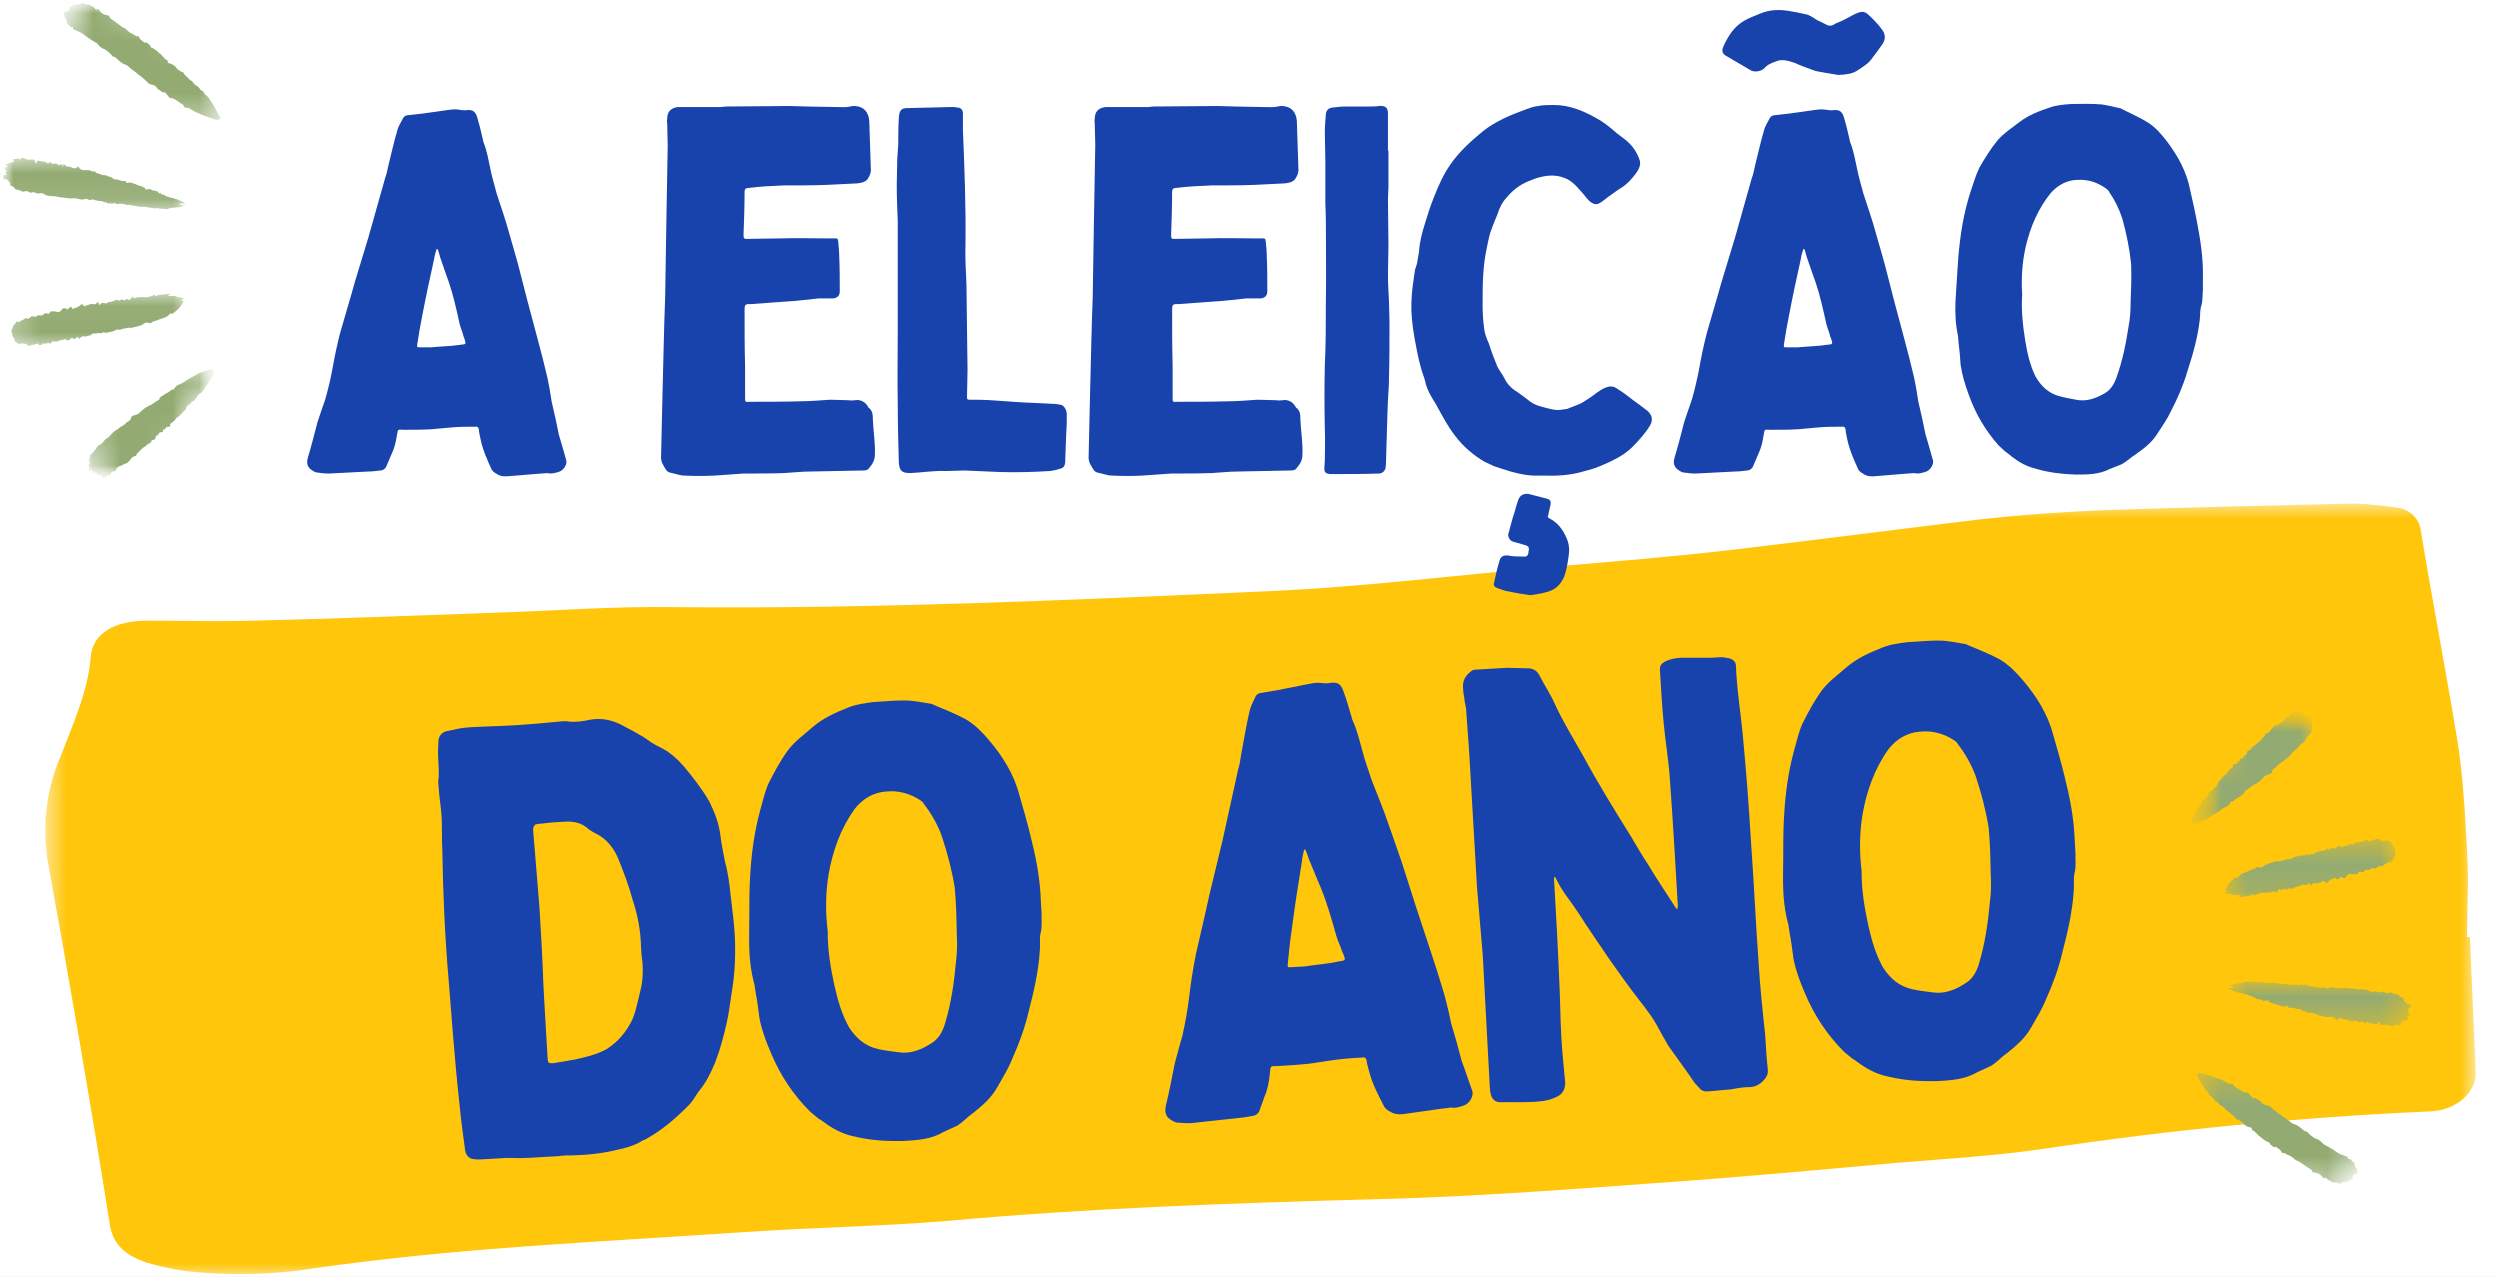 <svg width="94" height="48" viewBox="0 0 94 48" fill="none" xmlns="http://www.w3.org/2000/svg">
<rect width="94" height="48" fill="#E5E5E5"/>
<g id="Candidata-01" clip-path="url(#clip0_1010_3436)">
<rect width="1440" height="864" transform="translate(-62 -10)" fill="white"/>
<g id="Navbar">
<g id="Navbar_2">
<g id="Logo">
<g id="Clip path group">
<mask id="mask0_1010_3436" style="mask-type:luminance" maskUnits="userSpaceOnUse" x="1" y="18" width="93" height="30">
<g id="1177fc471d">
<path id="Vector" d="M1.641 18.908H93.094V48H1.641V18.908Z" fill="white"/>
</g>
</mask>
<g mask="url(#mask0_1010_3436)">
<g id="Group">
<path id="Vector_2" d="M92.871 35.31C92.943 36.948 93.016 38.621 93.088 40.296C93.125 41.06 92.362 41.751 91.38 41.788C86.473 42.006 81.602 42.479 76.768 43.206C74.986 43.461 73.169 43.571 71.388 43.716C68.189 44.007 64.991 44.299 61.792 44.517C58.338 44.771 54.849 45.026 51.396 45.099C46.161 45.245 40.891 45.426 35.693 45.9C33.076 46.118 30.459 46.154 27.841 46.336C22.498 46.7 17.155 46.919 11.848 47.683C10.249 47.938 8.613 47.974 6.977 47.792C6.468 47.719 5.959 47.61 5.487 47.464C4.759 47.21 4.287 46.846 4.142 46.118C3.414 41.496 2.615 36.911 1.779 32.289C1.597 31.015 1.742 29.706 2.251 28.505C2.724 27.268 3.305 26.03 3.414 24.684C3.487 23.81 4.324 23.337 5.523 23.337C6.868 23.337 8.176 23.374 9.521 23.337C12.466 23.265 15.446 23.155 18.39 23.046C20.717 22.973 23.043 22.791 25.37 22.828C32.712 22.9 40.018 22.573 47.325 22.245C51.032 22.1 54.74 21.627 58.448 21.3C60.665 21.118 62.846 20.935 65.064 20.681C68.153 20.317 71.207 19.917 74.26 19.552C75.787 19.371 77.35 19.262 78.912 19.189C82.075 19.08 85.273 19.007 88.436 18.934C88.981 18.934 89.527 19.007 90.071 19.08C90.544 19.116 90.944 19.443 91.017 19.917C91.453 22.573 91.962 25.193 92.398 27.85C92.616 29.233 92.689 30.615 92.761 31.998C92.834 33.09 92.761 34.146 92.761 35.237H92.871V35.31Z" fill="#FFC60B"/>
</g>
</g>
</g>
<g id="Clip path group_2">
<mask id="mask1_1010_3436" style="mask-type:luminance" maskUnits="userSpaceOnUse" x="82" y="40" width="7" height="5">
<g id="11ed9d0f62">
<path id="Vector_3" d="M82.502 40.281H88.768V44.608H82.502V40.281Z" fill="white"/>
</g>
</mask>
<g mask="url(#mask1_1010_3436)">
<g id="Group_2">
<g id="Clip path group_3">
<mask id="mask2_1010_3436" style="mask-type:luminance" maskUnits="userSpaceOnUse" x="78" y="25" width="17" height="21">
<g id="9336f19886">
<path id="Vector_4" d="M94.287 29.774L88.193 45.413L78.184 41.512L84.279 25.873L94.287 29.774Z" fill="white"/>
</g>
</mask>
<g mask="url(#mask2_1010_3436)">
<g id="Group_3">
<g id="Clip path group_4">
<mask id="mask3_1010_3436" style="mask-type:luminance" maskUnits="userSpaceOnUse" x="75" y="25" width="20" height="29">
<g id="89286febbe">
<path id="Vector_5" d="M94.288 29.774L85.227 53.023L75.219 49.123L84.279 25.873L94.288 29.774Z" fill="white"/>
</g>
</mask>
<g mask="url(#mask3_1010_3436)">
<g id="Group_4">
<path id="Vector_6" d="M84.67 42.489C84.666 42.456 84.664 42.422 84.669 42.408C84.613 42.386 84.565 42.384 84.508 42.362C84.467 42.345 84.416 42.309 84.379 42.279C84.365 42.274 84.356 42.254 84.334 42.229C84.311 42.204 84.302 42.184 84.274 42.173C84.218 42.151 84.178 42.087 84.097 42.088C84.083 42.083 84.074 42.063 84.06 42.057C84.017 41.959 83.905 41.916 83.829 41.821C83.82 41.802 83.8 41.81 83.778 41.785C83.735 41.768 83.698 41.738 83.668 41.693C83.627 41.629 83.558 41.602 83.492 41.56C83.464 41.549 83.456 41.529 83.433 41.504C83.402 41.46 83.37 41.415 83.309 41.408C83.295 41.402 83.267 41.391 83.272 41.377C83.235 41.265 83.102 41.23 83.046 41.127C83.037 41.107 83.014 41.082 83.006 41.063C82.975 41.018 82.938 40.987 82.906 40.943C82.875 40.898 82.858 40.859 82.827 40.814C82.747 40.686 82.668 40.557 82.602 40.435C82.594 40.415 82.585 40.395 82.577 40.376C82.605 40.387 82.638 40.384 82.638 40.384C82.68 40.319 82.716 40.349 82.778 40.358C83.028 40.422 83.273 40.501 83.526 40.6C83.611 40.633 83.69 40.68 83.768 40.727C83.796 40.738 83.839 40.754 83.872 40.751C83.94 40.745 83.968 40.756 83.993 40.815C84.011 40.854 84.062 40.89 84.118 40.912C84.183 40.953 84.248 40.995 84.312 41.036C84.341 41.047 84.369 41.058 84.397 41.069C84.447 41.105 84.517 41.052 84.557 41.116C84.588 41.16 84.639 41.196 84.67 41.241C84.679 41.26 84.707 41.271 84.715 41.291C84.788 41.271 84.839 41.306 84.89 41.342C84.94 41.379 84.988 41.381 85.028 41.445C85.068 41.509 85.147 41.556 85.242 41.561C85.304 41.569 85.346 41.585 85.391 41.636C85.474 41.716 85.561 41.782 85.648 41.849C85.671 41.874 85.699 41.885 85.728 41.896C85.764 41.926 85.815 41.962 85.852 41.993C85.903 42.029 85.953 42.065 86.018 42.106C86.041 42.131 86.083 42.148 86.105 42.173C86.157 42.209 86.188 42.254 86.263 42.267C86.382 42.297 86.464 42.377 86.551 42.444C86.602 42.48 86.641 42.544 86.737 42.549C86.751 42.554 86.765 42.56 86.774 42.58C86.827 42.649 86.901 42.71 86.98 42.757C86.994 42.763 87.003 42.782 87.017 42.788C87.214 42.865 87.214 42.865 87.364 43.02C87.386 43.045 87.42 43.042 87.457 43.073C87.499 43.089 87.549 43.125 87.592 43.141C87.606 43.147 87.614 43.166 87.629 43.172C87.713 43.205 87.772 43.261 87.837 43.302C87.948 43.394 88.093 43.434 88.22 43.483C88.276 43.506 88.305 43.517 88.277 43.587C88.297 43.578 88.316 43.57 88.33 43.576C88.344 43.581 88.378 43.578 88.386 43.597C88.418 43.642 88.469 43.678 88.505 43.708C88.533 43.719 88.531 43.767 88.54 43.786C88.548 43.806 88.528 43.815 88.537 43.834C88.568 43.879 88.6 43.923 88.631 43.968C88.648 44.007 88.646 44.055 88.652 44.122C88.598 44.134 88.534 44.174 88.462 44.194C88.465 44.228 88.463 44.276 88.46 44.323C88.396 44.364 88.317 44.398 88.253 44.438L88.086 44.453C88.038 44.451 88.018 44.46 88.01 44.521C87.926 44.488 87.847 44.442 87.755 44.47C87.741 44.465 87.727 44.459 87.713 44.454C87.684 44.443 87.661 44.418 87.619 44.401C87.563 44.379 87.521 44.363 87.489 44.319C87.481 44.299 87.459 44.274 87.419 44.291C87.361 44.317 87.329 44.272 87.298 44.228C87.236 44.139 87.137 44.1 87.028 44.09C87.014 44.084 86.98 44.087 86.952 44.076C86.932 44.003 86.886 43.953 86.816 43.926C86.7 43.848 86.585 43.771 86.469 43.693C86.455 43.688 86.432 43.663 86.418 43.658C86.343 43.644 86.292 43.608 86.246 43.558C86.164 43.478 86.066 43.439 85.967 43.401C85.939 43.39 85.914 43.331 85.855 43.357C85.835 43.365 85.785 43.33 85.776 43.31C85.761 43.223 85.657 43.199 85.612 43.148C85.604 43.129 85.561 43.113 85.556 43.127C85.464 43.155 85.435 43.063 85.364 43.036C85.336 43.025 85.358 42.968 85.316 42.952C85.226 42.933 85.166 42.878 85.102 42.836C85.074 42.825 85.051 42.8 85.028 42.775C85.014 42.77 84.997 42.73 84.978 42.739C84.848 42.656 84.802 42.525 84.67 42.489Z" fill="#93AB72"/>
</g>
</g>
</g>
</g>
</g>
</g>
</g>
</g>
</g>
<g id="Clip path group_5">
<mask id="mask4_1010_3436" style="mask-type:luminance" maskUnits="userSpaceOnUse" x="83" y="31" width="8" height="3">
<g id="2746b26f6a">
<path id="Vector_7" d="M83.546 31.479H90.11V33.866H83.546V31.479Z" fill="white"/>
</g>
</mask>
<g mask="url(#mask4_1010_3436)">
<g id="Group_5">
<g id="Clip path group_6">
<mask id="mask5_1010_3436" style="mask-type:luminance" maskUnits="userSpaceOnUse" x="78" y="25" width="17" height="21">
<g id="9101244c57">
<path id="Vector_8" d="M94.287 29.774L88.193 45.413L78.184 41.512L84.279 25.873L94.287 29.774Z" fill="white"/>
</g>
</mask>
<g mask="url(#mask5_1010_3436)">
<g id="Group_6">
<g id="Clip path group_7">
<mask id="mask6_1010_3436" style="mask-type:luminance" maskUnits="userSpaceOnUse" x="75" y="25" width="20" height="29">
<g id="72d93da680">
<path id="Vector_9" d="M94.288 29.774L85.227 53.023L75.219 49.122L84.279 25.873L94.288 29.774Z" fill="white"/>
</g>
</mask>
<g mask="url(#mask6_1010_3436)">
<g id="Group_7">
<path id="Vector_10" d="M87.525 31.875C87.542 31.914 87.565 31.939 87.568 31.973C87.618 31.928 87.663 31.896 87.707 31.865C87.736 31.876 87.758 31.901 87.787 31.912C87.859 31.892 87.883 31.788 87.974 31.806C88.002 31.818 88.024 31.843 88.047 31.868C88.094 31.788 88.206 31.833 88.276 31.779C88.351 31.71 88.444 31.763 88.537 31.734C88.547 31.706 88.572 31.683 88.603 31.646C88.648 31.696 88.688 31.68 88.746 31.654C88.799 31.642 88.847 31.644 88.894 31.647C88.894 31.565 88.987 31.618 89.009 31.561C89.026 31.6 89.034 31.62 89.057 31.645C89.15 31.616 89.248 31.573 89.354 31.549C89.446 31.521 89.454 31.54 89.494 31.604C89.556 31.612 89.604 31.615 89.651 31.617C89.665 31.622 89.685 31.614 89.704 31.605C89.797 31.576 89.8 31.61 89.871 31.637C89.941 31.665 89.924 31.707 89.956 31.752C89.959 31.785 89.976 31.825 90.013 31.855C90.035 31.88 90.033 31.928 90.05 31.967C90.067 32.006 90.07 32.04 90.082 32.093C90.071 32.121 90.035 32.172 90.033 32.22C90.03 32.267 89.999 32.304 89.955 32.336C89.93 32.358 89.914 32.4 89.897 32.443C89.869 32.432 89.846 32.407 89.832 32.401C89.777 32.46 89.676 32.47 89.615 32.544C89.565 32.589 89.503 32.581 89.485 32.542C89.46 32.565 89.441 32.573 89.416 32.596C89.396 32.604 89.382 32.599 89.382 32.599C89.369 32.675 89.293 32.661 89.251 32.645C89.175 32.632 89.15 32.654 89.114 32.705C89.024 32.687 88.943 32.687 88.882 32.761C88.851 32.797 88.817 32.801 88.7 32.771C88.694 32.785 88.689 32.799 88.664 32.822C88.658 32.836 88.647 32.864 88.647 32.864C88.594 32.876 88.546 32.874 88.513 32.877C88.465 32.874 88.422 32.858 88.389 32.861C88.341 32.858 88.294 32.856 88.257 32.907C88.175 33.037 88.141 33.04 87.992 32.966C87.981 32.994 87.969 33.022 87.945 33.044C87.925 33.053 87.891 33.056 87.866 33.079C87.858 33.059 87.85 33.04 87.832 33.001C87.706 33.033 87.589 33.084 87.478 33.203C87.455 33.178 87.418 33.148 87.382 33.117C87.303 33.151 87.225 33.186 87.133 33.215C87.094 33.232 87.038 33.21 86.99 33.208C86.945 33.239 86.915 33.276 86.87 33.307C86.853 33.267 86.836 33.228 86.824 33.175C86.766 33.283 86.699 33.289 86.609 33.27C86.595 33.265 86.567 33.254 86.562 33.267C86.467 33.344 86.329 33.323 86.234 33.4C86.229 33.414 86.21 33.422 86.195 33.417C86.148 33.414 86.111 33.384 86.072 33.401C86.032 33.418 86.002 33.455 85.96 33.439C85.932 33.428 85.918 33.422 85.89 33.411C85.781 33.483 85.781 33.483 85.707 33.421C85.671 33.472 85.621 33.517 85.571 33.563C85.549 33.538 85.54 33.519 85.531 33.499C85.492 33.516 85.447 33.547 85.4 33.545C85.332 33.551 85.26 33.572 85.198 33.564C85.041 33.551 84.895 33.592 84.767 33.671C84.758 33.652 84.745 33.646 84.722 33.621C84.555 33.719 84.369 33.695 84.19 33.738L84.181 33.719C84.207 33.696 84.24 33.693 84.266 33.67C84.172 33.618 84.063 33.689 83.965 33.651C83.881 33.618 83.771 33.608 83.662 33.597C83.692 33.561 83.723 33.524 83.753 33.487C83.719 33.49 83.705 33.485 83.658 33.483C83.711 33.389 83.743 33.305 83.805 33.231C83.871 33.144 83.966 33.067 84.04 32.999C84.046 32.985 84.074 32.996 84.088 33.001C84.108 32.993 84.156 32.995 84.167 32.967C84.275 32.815 84.457 32.804 84.599 32.73C84.683 32.682 84.778 32.687 84.84 32.613C84.851 32.584 84.912 32.593 84.94 32.604C84.997 32.625 85.05 32.614 85.094 32.582C85.139 32.551 85.189 32.506 85.242 32.494C85.359 32.442 85.48 32.424 85.612 32.378C85.662 32.414 85.713 32.369 85.76 32.371C85.847 32.357 85.939 32.328 86.017 32.293C86.13 32.337 86.202 32.235 86.308 32.212C86.376 32.206 86.434 32.18 86.507 32.16C86.527 32.151 86.583 32.173 86.63 32.175C86.675 32.144 86.739 32.104 86.804 32.146C86.879 32.078 87.023 32.166 87.087 32.045C87.174 32.03 87.248 31.962 87.366 31.992C87.386 31.983 87.473 31.968 87.525 31.875Z" fill="#93AB72"/>
</g>
</g>
</g>
</g>
</g>
</g>
</g>
</g>
</g>
<g id="Clip path group_8">
<mask id="mask7_1010_3436" style="mask-type:luminance" maskUnits="userSpaceOnUse" x="83" y="36" width="8" height="3">
<g id="9db58173d1">
<path id="Vector_11" d="M83.695 36.85H90.707V38.64H83.695V36.85Z" fill="white"/>
</g>
</mask>
<g mask="url(#mask7_1010_3436)">
<g id="Group_8">
<g id="Clip path group_9">
<mask id="mask8_1010_3436" style="mask-type:luminance" maskUnits="userSpaceOnUse" x="78" y="25" width="17" height="21">
<g id="b98b3b778f">
<path id="Vector_12" d="M94.287 29.774L88.193 45.413L78.184 41.512L84.279 25.873L94.287 29.774Z" fill="white"/>
</g>
</mask>
<g mask="url(#mask8_1010_3436)">
<g id="Group_9">
<g id="Clip path group_10">
<mask id="mask9_1010_3436" style="mask-type:luminance" maskUnits="userSpaceOnUse" x="75" y="25" width="20" height="29">
<g id="a920e95064">
<path id="Vector_13" d="M94.288 29.774L85.227 53.023L75.219 49.123L84.279 25.873L94.288 29.774Z" fill="white"/>
</g>
</mask>
<g mask="url(#mask9_1010_3436)">
<g id="Group_10">
<path id="Vector_14" d="M90.641 37.728C90.647 37.796 90.645 37.843 90.656 37.897C90.603 37.908 90.569 37.912 90.516 37.923C90.538 37.948 90.561 37.973 90.598 38.004C90.559 38.021 90.54 38.029 90.52 38.038C90.551 38.083 90.596 38.133 90.628 38.177C90.589 38.195 90.536 38.206 90.497 38.223C90.519 38.248 90.555 38.279 90.592 38.31C90.48 38.347 90.363 38.399 90.251 38.436C90.288 38.467 90.311 38.492 90.333 38.517C90.286 38.515 90.247 38.532 90.213 38.535C90.194 38.543 90.174 38.552 90.121 38.564C90.112 38.544 90.084 38.533 90.061 38.508C89.998 38.63 89.919 38.582 89.82 38.544C89.778 38.528 89.731 38.525 89.697 38.528C89.523 38.558 89.523 38.558 89.449 38.416C89.449 38.416 89.435 38.41 89.421 38.405C89.41 38.433 89.413 38.466 89.402 38.494L89.397 38.509C89.287 38.498 89.192 38.494 89.088 38.469C89.059 38.458 89.023 38.428 88.981 38.412C88.97 38.44 88.945 38.462 88.939 38.476C88.925 38.471 88.92 38.485 88.911 38.465C88.866 38.415 88.804 38.408 88.731 38.428C88.659 38.448 88.633 38.389 88.576 38.367C88.468 38.438 88.468 38.438 88.445 38.332C88.344 38.342 88.498 38.402 88.397 38.411C88.383 38.406 88.35 38.409 88.341 38.389C88.315 38.331 88.248 38.337 88.2 38.335C88.119 38.335 88.06 38.28 87.992 38.286C87.945 38.283 87.911 38.287 87.895 38.329C87.889 38.343 87.87 38.352 87.864 38.366C87.841 38.34 87.828 38.335 87.819 38.316C87.751 38.24 87.681 38.213 87.575 38.236C87.507 38.243 87.426 38.243 87.369 38.222C87.319 38.185 87.266 38.197 87.198 38.204C87.19 38.184 87.181 38.164 87.178 38.131C87.108 38.185 87.065 38.087 86.993 38.107C86.906 38.04 86.763 38.115 86.686 38.02C86.627 38.046 86.605 38.021 86.554 37.985C86.517 37.954 86.461 37.933 86.428 37.935C86.307 37.954 86.189 37.842 86.052 37.903C86.034 37.863 86.028 37.796 85.95 37.831C85.872 37.865 85.787 37.832 85.731 37.81C85.619 37.767 85.514 37.742 85.397 37.712C85.368 37.701 85.337 37.656 85.298 37.674C85.309 37.646 85.301 37.626 85.306 37.612C85.239 37.618 85.171 37.624 85.084 37.639C85.09 37.626 85.076 37.62 85.067 37.6C84.992 37.587 84.916 37.574 84.84 37.56C84.826 37.555 84.812 37.549 84.803 37.53C84.777 37.471 84.744 37.474 84.708 37.525C84.699 37.505 84.705 37.491 84.701 37.458C84.635 37.464 84.564 37.437 84.499 37.395C84.429 37.367 84.353 37.355 84.277 37.341C84.14 37.319 83.895 37.241 83.751 37.152C83.833 37.151 83.9 37.145 83.981 37.144C83.986 37.13 83.986 37.13 83.992 37.116C83.936 37.095 83.894 37.078 83.803 37.059C83.896 37.03 83.949 37.018 84.022 36.998C84.148 36.966 84.285 36.987 84.408 36.922C84.467 36.896 84.543 36.909 84.605 36.917C84.652 36.919 84.706 36.907 84.748 36.924C84.804 36.946 84.829 36.923 84.882 36.912C84.901 36.903 84.924 36.928 84.953 36.939C84.967 36.944 84.992 36.922 85.011 36.913C85.059 36.916 85.084 36.974 85.135 36.929C85.27 36.998 85.412 36.923 85.558 36.964C85.662 36.989 85.763 36.979 85.867 37.004C85.896 37.015 85.935 36.997 86.002 36.991L86.024 37.016C86.1 37.029 86.162 37.038 86.229 37.031C86.263 37.028 86.302 37.011 86.336 37.008C86.395 37.063 86.462 37.057 86.532 37.003C86.555 37.028 86.569 37.033 86.577 37.053C86.602 37.031 86.622 37.022 86.627 37.008C86.656 37.019 86.698 37.035 86.725 37.046C86.768 37.062 86.816 37.065 86.858 37.081C86.9 37.098 86.948 37.1 86.995 37.103C87.048 37.091 87.119 37.118 87.181 37.126C87.222 37.142 87.265 37.159 87.29 37.136C87.349 37.11 87.411 37.118 87.462 37.155C87.475 37.16 87.49 37.165 87.509 37.157C87.587 37.123 87.654 37.116 87.73 37.13C87.773 37.146 87.84 37.139 87.882 37.156C87.896 37.162 87.924 37.173 87.943 37.164C88.089 37.123 88.221 37.159 88.364 37.166C88.46 37.17 88.555 37.175 88.645 37.194C88.797 37.22 88.684 37.177 88.822 37.198C88.836 37.203 88.85 37.209 88.85 37.209C88.956 37.185 89.035 37.233 89.128 37.285C89.156 37.296 89.204 37.298 89.224 37.29C89.282 37.264 89.344 37.272 89.4 37.294C89.456 37.315 89.499 37.332 89.563 37.292C89.582 37.283 89.625 37.3 89.653 37.311C89.703 37.347 89.765 37.355 89.824 37.329C89.877 37.317 89.93 37.306 89.962 37.35C89.984 37.376 90.048 37.335 90.06 37.388C90.06 37.388 90.127 37.383 90.147 37.374C90.206 37.429 90.241 37.508 90.336 37.512C90.35 37.518 90.378 37.529 90.372 37.543C90.371 37.672 90.461 37.691 90.506 37.741C90.543 37.771 90.59 37.773 90.641 37.728Z" fill="#93AB72"/>
</g>
</g>
</g>
</g>
</g>
</g>
</g>
</g>
</g>
<g id="Clip path group_11">
<mask id="mask10_1010_3436" style="mask-type:luminance" maskUnits="userSpaceOnUse" x="82" y="26" width="5" height="6">
<g id="61da6ffaba">
<path id="Vector_15" d="M82.353 26.705H86.978V31.032H82.353V26.705Z" fill="white"/>
</g>
</mask>
<g mask="url(#mask10_1010_3436)">
<g id="Group_11">
<g id="Clip path group_12">
<mask id="mask11_1010_3436" style="mask-type:luminance" maskUnits="userSpaceOnUse" x="78" y="25" width="17" height="21">
<g id="69fa65d0d9">
<path id="Vector_16" d="M94.287 29.774L88.193 45.413L78.184 41.512L84.279 25.873L94.287 29.774Z" fill="white"/>
</g>
</mask>
<g mask="url(#mask11_1010_3436)">
<g id="Group_12">
<g id="Clip path group_13">
<mask id="mask12_1010_3436" style="mask-type:luminance" maskUnits="userSpaceOnUse" x="75" y="25" width="20" height="29">
<g id="16fd98ad51">
<path id="Vector_17" d="M94.288 29.774L85.227 53.023L75.219 49.123L84.279 25.873L94.288 29.774Z" fill="white"/>
</g>
</mask>
<g mask="url(#mask12_1010_3436)">
<g id="Group_13">
<path id="Vector_18" d="M82.459 30.988C82.428 30.943 82.411 30.904 82.385 30.845C82.432 30.766 82.476 30.654 82.529 30.561C82.603 30.411 82.719 30.278 82.8 30.115C82.805 30.1 82.83 30.078 82.85 30.069C82.933 30.021 82.974 29.956 83.022 29.877C83.058 29.826 83.065 29.764 83.138 29.744C83.158 29.735 83.188 29.699 83.213 29.676C83.233 29.667 83.236 29.619 83.249 29.625C83.347 29.582 83.375 29.512 83.393 29.422C83.402 29.36 83.458 29.382 83.469 29.354C83.499 29.317 83.493 29.249 83.574 29.249C83.562 29.196 83.596 29.192 83.621 29.169C83.652 29.133 83.691 29.116 83.741 29.07C83.774 28.986 83.868 28.909 83.958 28.847C83.938 28.774 83.954 28.732 84.036 28.731C84.083 28.733 84.108 28.711 84.125 28.668C84.13 28.654 84.141 28.626 84.155 28.632C84.236 28.631 84.219 28.592 84.208 28.538C84.266 28.513 84.356 28.531 84.375 28.442C84.386 28.414 84.431 28.382 84.464 28.379C84.503 28.362 84.43 28.301 84.491 28.309C84.477 28.222 84.539 28.23 84.597 28.204C84.611 28.209 84.617 28.195 84.636 28.186C84.628 28.167 84.619 28.147 84.619 28.147C84.639 28.139 84.659 28.13 84.673 28.136C84.636 28.105 84.694 28.079 84.694 28.079C84.781 28.065 84.814 27.98 84.878 27.941C84.956 27.906 85.004 27.827 85.059 27.767C85.095 27.717 85.168 27.696 85.167 27.615C85.173 27.601 85.198 27.578 85.231 27.575C85.357 27.543 85.392 27.411 85.468 27.343C85.487 27.334 85.504 27.292 85.537 27.289C85.61 27.268 85.68 27.214 85.739 27.189C85.831 27.16 85.886 27.1 85.919 27.016C85.924 27.002 85.93 26.988 85.936 26.974C86.05 26.97 86.09 26.953 86.095 26.857C86.159 26.817 86.268 26.827 86.278 26.718C86.34 26.725 86.379 26.709 86.413 26.706C86.436 26.731 86.467 26.775 86.484 26.814C86.518 26.811 86.543 26.788 86.571 26.799C86.599 26.811 86.627 26.821 86.649 26.846C86.644 26.861 86.633 26.889 86.642 26.908C86.695 26.896 86.748 26.884 86.787 26.868C86.804 26.907 86.821 26.946 86.833 26.999C86.858 26.976 86.878 26.968 86.903 26.945C86.962 27 86.931 27.037 86.892 27.055C86.938 27.105 86.983 27.155 86.913 27.209C86.908 27.223 86.897 27.251 86.911 27.256C86.993 27.337 86.893 27.428 86.908 27.515C86.916 27.534 86.886 27.571 86.866 27.58C86.786 27.662 86.719 27.749 86.661 27.857C86.645 27.898 86.6 27.93 86.561 27.947C86.444 27.999 86.422 28.136 86.3 28.202C86.216 28.25 86.157 28.358 86.077 28.44C86.022 28.499 85.944 28.534 85.868 28.602C85.787 28.684 85.662 28.716 85.604 28.823C85.598 28.837 85.565 28.84 85.54 28.863C85.509 28.9 85.436 28.92 85.437 29.002C85.435 29.049 85.41 29.072 85.351 29.098C85.278 29.118 85.186 29.147 85.13 29.206C85.1 29.243 85.07 29.28 85.025 29.311C84.938 29.407 84.855 29.456 84.693 29.538C84.629 29.579 84.573 29.638 84.509 29.678C84.484 29.7 84.445 29.718 84.406 29.735C84.415 29.836 84.323 29.865 84.253 29.919C84.173 30.001 84.052 30.019 83.98 30.121C83.975 30.135 83.941 30.137 83.927 30.132C83.907 30.141 83.894 30.135 83.888 30.149C83.785 30.288 83.78 30.302 83.682 30.345C83.57 30.382 83.49 30.464 83.381 30.535C83.375 30.55 83.361 30.544 83.356 30.558C83.154 30.659 82.993 30.823 82.761 30.878C82.683 30.913 82.571 30.95 82.459 30.988Z" fill="#93AB72"/>
</g>
</g>
</g>
</g>
</g>
</g>
</g>
</g>
</g>
<g id="Clip path group_14">
<mask id="mask13_1010_3436" style="mask-type:luminance" maskUnits="userSpaceOnUse" x="2" y="0" width="7" height="5">
<g id="4d6a3d6fa8">
<path id="Vector_19" d="M2.387 0H8.355V4.625H2.387V0Z" fill="white"/>
</g>
</mask>
<g mask="url(#mask13_1010_3436)">
<g id="Group_14">
<g id="Clip path group_15">
<mask id="mask14_1010_3436" style="mask-type:luminance" maskUnits="userSpaceOnUse" x="-4" y="-1" width="17" height="20">
<g id="98ae16ce35">
<path id="Vector_20" d="M-3.879 14.542L2.787 -0.495L12.607 3.858L5.941 18.895L-3.879 14.542Z" fill="white"/>
</g>
</mask>
<g mask="url(#mask14_1010_3436)">
<g id="Group_15">
<g id="Clip path group_16">
<mask id="mask15_1010_3436" style="mask-type:luminance" maskUnits="userSpaceOnUse" x="-4" y="-9" width="21" height="28">
<g id="ab04fd5f0c">
<path id="Vector_21" d="M-3.879 14.542L6.233 -8.27L16.053 -3.916L5.941 18.895L-3.879 14.542Z" fill="white"/>
</g>
</mask>
<g mask="url(#mask15_1010_3436)">
<g id="Group_16">
<path id="Vector_22" d="M6.309 2.279C6.31 2.312 6.312 2.346 6.306 2.36C6.361 2.384 6.409 2.389 6.464 2.413C6.506 2.432 6.555 2.47 6.589 2.502C6.603 2.508 6.611 2.528 6.633 2.554C6.654 2.581 6.662 2.6 6.689 2.613C6.745 2.637 6.781 2.703 6.863 2.706C6.877 2.712 6.884 2.732 6.898 2.738C6.936 2.838 7.047 2.886 7.119 2.985C7.127 3.005 7.147 2.997 7.168 3.023C7.21 3.042 7.245 3.074 7.274 3.12C7.311 3.185 7.38 3.216 7.443 3.261C7.47 3.273 7.478 3.293 7.499 3.319C7.528 3.365 7.557 3.411 7.619 3.421C7.633 3.427 7.661 3.44 7.654 3.454C7.687 3.567 7.817 3.609 7.869 3.714C7.877 3.734 7.898 3.76 7.906 3.78C7.935 3.826 7.971 3.858 8 3.904C8.029 3.95 8.044 3.99 8.073 4.036C8.147 4.168 8.221 4.3 8.281 4.426C8.288 4.445 8.296 4.465 8.303 4.486C8.276 4.473 8.242 4.475 8.242 4.475C8.198 4.537 8.162 4.505 8.101 4.495C7.854 4.419 7.613 4.328 7.365 4.218C7.282 4.181 7.205 4.131 7.129 4.08C7.101 4.068 7.06 4.05 7.026 4.051C6.958 4.054 6.931 4.042 6.908 3.982C6.893 3.942 6.844 3.904 6.788 3.88C6.725 3.835 6.662 3.791 6.599 3.747C6.572 3.734 6.545 3.722 6.517 3.71C6.468 3.671 6.395 3.722 6.359 3.656C6.33 3.61 6.281 3.572 6.251 3.526C6.244 3.506 6.216 3.494 6.208 3.474C6.135 3.491 6.086 3.452 6.036 3.414C5.987 3.376 5.94 3.371 5.903 3.306C5.866 3.24 5.79 3.189 5.694 3.18C5.633 3.169 5.592 3.151 5.549 3.099C5.471 3.015 5.386 2.944 5.302 2.874C5.281 2.847 5.253 2.835 5.225 2.823C5.19 2.791 5.141 2.752 5.106 2.72C5.056 2.682 5.007 2.644 4.944 2.599C4.923 2.574 4.881 2.555 4.86 2.529C4.811 2.491 4.782 2.445 4.707 2.428C4.59 2.393 4.512 2.308 4.427 2.238C4.378 2.2 4.342 2.134 4.247 2.125C4.233 2.118 4.219 2.113 4.211 2.093C4.16 2.021 4.09 1.956 4.014 1.906C4 1.899 3.992 1.879 3.978 1.874C3.785 1.788 3.785 1.788 3.642 1.625C3.621 1.599 3.587 1.601 3.551 1.569C3.51 1.55 3.461 1.512 3.42 1.494C3.406 1.488 3.398 1.467 3.384 1.462C3.301 1.425 3.245 1.367 3.182 1.322C3.076 1.226 2.932 1.178 2.808 1.123C2.753 1.099 2.725 1.086 2.755 1.018C2.736 1.025 2.716 1.033 2.702 1.027C2.688 1.02 2.655 1.022 2.646 1.002C2.617 0.956 2.568 0.918 2.533 0.886C2.505 0.874 2.51 0.826 2.502 0.806C2.495 0.786 2.515 0.779 2.507 0.758C2.478 0.712 2.449 0.667 2.42 0.621C2.404 0.58 2.409 0.533 2.406 0.466C2.459 0.456 2.525 0.419 2.599 0.402C2.597 0.368 2.602 0.321 2.606 0.273C2.672 0.237 2.752 0.206 2.818 0.169L2.987 0.161C3.034 0.166 3.054 0.158 3.065 0.096C3.148 0.133 3.224 0.184 3.318 0.159C3.332 0.165 3.345 0.171 3.359 0.177C3.387 0.189 3.408 0.216 3.45 0.234C3.505 0.258 3.546 0.277 3.575 0.323C3.583 0.343 3.605 0.369 3.645 0.353C3.704 0.33 3.733 0.377 3.762 0.423C3.821 0.514 3.917 0.557 4.026 0.572C4.04 0.579 4.074 0.577 4.102 0.589C4.119 0.663 4.162 0.715 4.23 0.745C4.342 0.828 4.454 0.911 4.566 0.994C4.58 0.999 4.602 1.026 4.616 1.032C4.691 1.048 4.74 1.087 4.783 1.139C4.861 1.223 4.958 1.266 5.054 1.309C5.082 1.321 5.105 1.381 5.165 1.358C5.184 1.35 5.233 1.389 5.242 1.409C5.252 1.496 5.355 1.525 5.398 1.577C5.405 1.597 5.447 1.615 5.453 1.601C5.546 1.577 5.571 1.67 5.64 1.701C5.668 1.713 5.643 1.769 5.684 1.787C5.774 1.81 5.83 1.868 5.893 1.913C5.921 1.925 5.942 1.951 5.964 1.977C5.978 1.983 5.993 2.023 6.013 2.015C6.138 2.104 6.179 2.237 6.309 2.279Z" fill="#93AB72"/>
</g>
</g>
</g>
</g>
</g>
</g>
</g>
</g>
</g>
<g id="Clip path group_17">
<mask id="mask16_1010_3436" style="mask-type:luminance" maskUnits="userSpaceOnUse" x="0" y="11" width="8" height="3">
<g id="bc4f0e4bcb">
<path id="Vector_23" d="M0.298 11.04H7.012V13.129H0.298V11.04Z" fill="white"/>
</g>
</mask>
<g mask="url(#mask16_1010_3436)">
<g id="Group_17">
<g id="Clip path group_18">
<mask id="mask17_1010_3436" style="mask-type:luminance" maskUnits="userSpaceOnUse" x="-4" y="-1" width="17" height="20">
<g id="0343137773">
<path id="Vector_24" d="M-3.879 14.542L2.787 -0.495L12.607 3.858L5.941 18.895L-3.879 14.542Z" fill="white"/>
</g>
</mask>
<g mask="url(#mask17_1010_3436)">
<g id="Group_18">
<g id="Clip path group_19">
<mask id="mask18_1010_3436" style="mask-type:luminance" maskUnits="userSpaceOnUse" x="-4" y="-9" width="21" height="28">
<g id="a803255cc7">
<path id="Vector_25" d="M-3.879 14.542L6.233 -8.27L16.053 -3.916L5.941 18.895L-3.879 14.542Z" fill="white"/>
</g>
</mask>
<g mask="url(#mask18_1010_3436)">
<g id="Group_19">
<path id="Vector_26" d="M2.971 12.751C2.956 12.711 2.934 12.685 2.933 12.652C2.881 12.695 2.835 12.724 2.789 12.753C2.761 12.741 2.74 12.715 2.712 12.703C2.638 12.72 2.609 12.822 2.521 12.8C2.493 12.787 2.471 12.761 2.449 12.735C2.399 12.812 2.289 12.763 2.217 12.813C2.138 12.878 2.048 12.822 1.955 12.846C1.942 12.874 1.916 12.896 1.884 12.931C1.841 12.879 1.801 12.894 1.741 12.917C1.688 12.927 1.64 12.922 1.593 12.917C1.59 12.999 1.499 12.942 1.474 12.997C1.459 12.957 1.452 12.938 1.43 12.911C1.336 12.936 1.237 12.974 1.129 12.993C1.036 13.018 1.029 12.998 0.991 12.932C0.93 12.921 0.883 12.917 0.835 12.912C0.821 12.906 0.801 12.914 0.782 12.921C0.688 12.946 0.687 12.913 0.617 12.882C0.548 12.851 0.567 12.809 0.538 12.764C0.536 12.73 0.521 12.69 0.486 12.658C0.464 12.632 0.469 12.585 0.453 12.544C0.438 12.505 0.437 12.471 0.427 12.417C0.439 12.389 0.477 12.34 0.482 12.293C0.487 12.245 0.519 12.21 0.565 12.181C0.591 12.159 0.61 12.118 0.628 12.076C0.655 12.089 0.677 12.115 0.691 12.121C0.749 12.064 0.85 12.059 0.914 11.988C0.966 11.945 1.028 11.956 1.043 11.996C1.069 11.974 1.089 11.967 1.115 11.945C1.135 11.938 1.149 11.943 1.149 11.943C1.166 11.868 1.241 11.885 1.282 11.904C1.357 11.92 1.384 11.899 1.422 11.85C1.511 11.872 1.592 11.876 1.656 11.805C1.688 11.77 1.722 11.768 1.839 11.803C1.845 11.79 1.851 11.776 1.877 11.754C1.884 11.74 1.896 11.713 1.896 11.713C1.949 11.703 1.997 11.708 2.03 11.706C2.078 11.711 2.12 11.729 2.153 11.728C2.201 11.732 2.248 11.737 2.286 11.688C2.375 11.562 2.409 11.56 2.555 11.641C2.567 11.614 2.579 11.586 2.606 11.564C2.625 11.556 2.659 11.555 2.685 11.534C2.693 11.554 2.701 11.573 2.716 11.613C2.843 11.587 2.963 11.541 3.079 11.427C3.1 11.453 3.136 11.485 3.171 11.517C3.251 11.487 3.331 11.456 3.424 11.431C3.464 11.416 3.519 11.441 3.567 11.445C3.613 11.415 3.645 11.38 3.691 11.351C3.707 11.391 3.722 11.431 3.731 11.485C3.793 11.38 3.861 11.377 3.95 11.4C3.964 11.406 3.991 11.418 3.997 11.404C4.096 11.332 4.232 11.36 4.33 11.287C4.336 11.274 4.356 11.266 4.37 11.272C4.417 11.277 4.453 11.309 4.493 11.294C4.533 11.278 4.565 11.242 4.606 11.261C4.634 11.273 4.648 11.279 4.675 11.291C4.787 11.226 4.787 11.226 4.857 11.29C4.896 11.241 4.948 11.197 5 11.154C5.022 11.181 5.029 11.2 5.037 11.221C5.077 11.205 5.123 11.176 5.17 11.181C5.238 11.177 5.311 11.16 5.373 11.171C5.529 11.191 5.676 11.157 5.808 11.083C5.816 11.103 5.83 11.109 5.851 11.135C6.023 11.046 6.207 11.078 6.388 11.043L6.395 11.062C6.369 11.084 6.335 11.086 6.31 11.107C6.4 11.164 6.512 11.097 6.609 11.14C6.691 11.177 6.8 11.192 6.909 11.207C6.877 11.243 6.845 11.278 6.813 11.313C6.846 11.312 6.86 11.318 6.908 11.322C6.851 11.413 6.814 11.496 6.75 11.566C6.679 11.651 6.581 11.723 6.503 11.788C6.497 11.802 6.469 11.79 6.455 11.783C6.436 11.791 6.388 11.787 6.376 11.814C6.261 11.961 6.078 11.963 5.933 12.031C5.847 12.076 5.752 12.066 5.688 12.137C5.676 12.165 5.614 12.154 5.587 12.142C5.531 12.118 5.478 12.127 5.432 12.156C5.385 12.185 5.334 12.228 5.28 12.238C5.161 12.284 5.039 12.296 4.906 12.336C4.857 12.298 4.804 12.341 4.757 12.336C4.67 12.347 4.576 12.372 4.497 12.403C4.386 12.354 4.31 12.452 4.202 12.47C4.135 12.474 4.075 12.496 4.001 12.514C3.982 12.522 3.926 12.497 3.878 12.492C3.832 12.522 3.767 12.558 3.704 12.514C3.626 12.579 3.486 12.484 3.417 12.602C3.33 12.613 3.251 12.677 3.135 12.642C3.115 12.65 3.028 12.661 2.971 12.751Z" fill="#93AB72"/>
</g>
</g>
</g>
</g>
</g>
</g>
</g>
</g>
</g>
<g id="Clip path group_20">
<mask id="mask19_1010_3436" style="mask-type:luminance" maskUnits="userSpaceOnUse" x="0" y="5" width="8" height="3">
<g id="629b0aa05d">
<path id="Vector_27" d="M0 5.818H7.012V7.907H0V5.818Z" fill="white"/>
</g>
</mask>
<g mask="url(#mask19_1010_3436)">
<g id="Group_20">
<g id="Clip path group_21">
<mask id="mask20_1010_3436" style="mask-type:luminance" maskUnits="userSpaceOnUse" x="-4" y="-1" width="17" height="20">
<g id="f7ba086574">
<path id="Vector_28" d="M-3.879 14.542L2.787 -0.495L12.607 3.858L5.941 18.895L-3.879 14.542Z" fill="white"/>
</g>
</mask>
<g mask="url(#mask20_1010_3436)">
<g id="Group_21">
<g id="Clip path group_22">
<mask id="mask21_1010_3436" style="mask-type:luminance" maskUnits="userSpaceOnUse" x="-4" y="-9" width="21" height="28">
<g id="ee4613ec5f">
<path id="Vector_29" d="M-3.879 14.542L6.233 -8.27L16.053 -3.916L5.941 18.895L-3.879 14.542Z" fill="white"/>
</g>
</mask>
<g mask="url(#mask21_1010_3436)">
<g id="Group_22">
<path id="Vector_30" d="M0.126 6.762C0.123 6.694 0.127 6.647 0.118 6.593C0.172 6.584 0.206 6.582 0.259 6.573C0.238 6.547 0.217 6.521 0.181 6.489C0.221 6.473 0.241 6.466 0.261 6.458C0.232 6.412 0.189 6.36 0.16 6.314C0.199 6.299 0.253 6.289 0.293 6.274C0.271 6.248 0.236 6.216 0.201 6.184C0.315 6.151 0.434 6.105 0.547 6.072C0.512 6.04 0.491 6.014 0.469 5.989C0.517 5.993 0.556 5.977 0.59 5.976C0.61 5.968 0.63 5.961 0.683 5.951C0.692 5.971 0.719 5.983 0.741 6.01C0.809 5.891 0.886 5.942 0.982 5.984C1.024 6.003 1.072 6.007 1.105 6.006C1.28 5.984 1.28 5.984 1.348 6.13C1.348 6.13 1.362 6.136 1.375 6.142C1.387 6.114 1.386 6.081 1.399 6.053L1.404 6.039C1.513 6.054 1.608 6.064 1.711 6.092C1.739 6.104 1.774 6.137 1.815 6.155C1.827 6.128 1.854 6.106 1.86 6.092C1.873 6.099 1.88 6.085 1.887 6.104C1.931 6.157 1.992 6.167 2.065 6.151C2.139 6.134 2.162 6.193 2.217 6.218C2.329 6.152 2.329 6.152 2.347 6.259C2.449 6.254 2.297 6.187 2.398 6.182C2.412 6.188 2.446 6.187 2.453 6.206C2.476 6.266 2.544 6.263 2.591 6.268C2.672 6.271 2.73 6.329 2.797 6.326C2.844 6.331 2.878 6.329 2.896 6.287C2.903 6.273 2.922 6.266 2.929 6.252C2.95 6.278 2.964 6.284 2.971 6.304C3.036 6.382 3.105 6.413 3.212 6.394C3.28 6.391 3.361 6.394 3.416 6.419C3.466 6.457 3.519 6.448 3.586 6.444C3.594 6.465 3.602 6.484 3.604 6.518C3.675 6.468 3.714 6.567 3.787 6.55C3.872 6.621 4.017 6.553 4.09 6.651C4.149 6.628 4.171 6.654 4.22 6.693C4.255 6.725 4.311 6.749 4.344 6.747C4.465 6.735 4.579 6.852 4.719 6.797C4.734 6.838 4.737 6.905 4.816 6.874C4.896 6.843 4.979 6.88 5.034 6.905C5.145 6.954 5.247 6.982 5.364 7.018C5.392 7.03 5.421 7.076 5.46 7.06C5.448 7.088 5.456 7.108 5.45 7.122C5.518 7.119 5.585 7.116 5.672 7.105C5.666 7.119 5.68 7.124 5.688 7.145C5.763 7.161 5.838 7.178 5.913 7.195C5.927 7.201 5.941 7.207 5.948 7.227C5.972 7.287 6.005 7.285 6.043 7.236C6.051 7.256 6.045 7.27 6.047 7.304C6.114 7.3 6.183 7.331 6.246 7.376C6.315 7.406 6.39 7.423 6.465 7.44C6.601 7.467 6.842 7.557 6.982 7.652C6.9 7.649 6.833 7.652 6.752 7.649C6.746 7.663 6.746 7.663 6.74 7.677C6.795 7.701 6.836 7.72 6.926 7.743C6.832 7.768 6.778 7.776 6.705 7.794C6.577 7.82 6.441 7.793 6.315 7.853C6.255 7.876 6.18 7.859 6.119 7.848C6.071 7.843 6.018 7.853 5.976 7.835C5.921 7.81 5.895 7.832 5.842 7.841C5.821 7.849 5.8 7.822 5.772 7.81C5.758 7.804 5.733 7.825 5.713 7.834C5.665 7.829 5.642 7.769 5.59 7.812C5.458 7.737 5.312 7.804 5.168 7.757C5.065 7.728 4.964 7.733 4.861 7.704C4.834 7.692 4.794 7.707 4.727 7.711L4.705 7.684C4.63 7.667 4.569 7.657 4.501 7.66C4.467 7.662 4.428 7.677 4.394 7.679C4.337 7.62 4.27 7.624 4.198 7.674C4.176 7.648 4.162 7.642 4.154 7.622C4.128 7.644 4.108 7.651 4.103 7.665C4.075 7.653 4.033 7.634 4.006 7.622C3.964 7.604 3.917 7.599 3.875 7.581C3.834 7.563 3.787 7.558 3.739 7.554C3.685 7.563 3.617 7.532 3.555 7.522C3.513 7.503 3.472 7.485 3.446 7.507C3.386 7.529 3.325 7.519 3.276 7.48C3.262 7.475 3.248 7.468 3.228 7.476C3.149 7.507 3.081 7.51 3.006 7.493C2.964 7.475 2.897 7.478 2.856 7.459C2.842 7.454 2.814 7.441 2.794 7.449C2.647 7.483 2.517 7.441 2.374 7.428C2.279 7.419 2.184 7.41 2.095 7.387C1.945 7.353 2.055 7.402 1.919 7.375C1.905 7.369 1.891 7.363 1.891 7.363C1.784 7.381 1.707 7.331 1.616 7.274C1.589 7.262 1.541 7.257 1.521 7.265C1.462 7.288 1.4 7.278 1.345 7.253C1.29 7.229 1.249 7.21 1.183 7.247C1.163 7.255 1.122 7.236 1.094 7.224C1.045 7.186 0.984 7.175 0.924 7.198C0.87 7.208 0.816 7.217 0.787 7.171C0.766 7.145 0.7 7.181 0.69 7.128C0.69 7.128 0.623 7.131 0.603 7.139C0.547 7.081 0.516 7.001 0.421 6.992C0.407 6.986 0.379 6.973 0.385 6.959C0.393 6.831 0.304 6.808 0.261 6.755C0.225 6.723 0.178 6.719 0.126 6.762Z" fill="#93AB72"/>
</g>
</g>
</g>
</g>
</g>
</g>
</g>
</g>
</g>
<g id="Clip path group_23">
<mask id="mask22_1010_3436" style="mask-type:luminance" maskUnits="userSpaceOnUse" x="3" y="13" width="6" height="6">
<g id="98b2818ab9">
<path id="Vector_31" d="M3.282 13.725H8.205V18.052H3.282V13.725Z" fill="white"/>
</g>
</mask>
<g mask="url(#mask22_1010_3436)">
<g id="Group_23">
<g id="Clip path group_24">
<mask id="mask23_1010_3436" style="mask-type:luminance" maskUnits="userSpaceOnUse" x="-4" y="-1" width="17" height="20">
<g id="2c40b071f6">
<path id="Vector_32" d="M-3.879 14.542L2.787 -0.496L12.607 3.858L5.941 18.895L-3.879 14.542Z" fill="white"/>
</g>
</mask>
<g mask="url(#mask23_1010_3436)">
<g id="Group_24">
<g id="Clip path group_25">
<mask id="mask24_1010_3436" style="mask-type:luminance" maskUnits="userSpaceOnUse" x="-4" y="-9" width="21" height="28">
<g id="04e4d0f2d4">
<path id="Vector_33" d="M-3.879 14.542L6.233 -8.27L16.053 -3.916L5.941 18.895L-3.879 14.542Z" fill="white"/>
</g>
</mask>
<g mask="url(#mask24_1010_3436)">
<g id="Group_25">
<path id="Vector_34" d="M7.991 13.869C8.02 13.915 8.036 13.955 8.059 14.015C8.008 14.092 7.959 14.202 7.903 14.293C7.822 14.438 7.699 14.566 7.612 14.726C7.606 14.74 7.579 14.761 7.559 14.769C7.474 14.813 7.43 14.876 7.379 14.953C7.34 15.002 7.33 15.064 7.256 15.081C7.236 15.088 7.204 15.124 7.178 15.145C7.158 15.153 7.153 15.2 7.14 15.194C7.04 15.233 7.009 15.302 6.987 15.391C6.976 15.453 6.921 15.428 6.909 15.455C6.876 15.491 6.879 15.558 6.798 15.555C6.807 15.609 6.773 15.611 6.748 15.632C6.715 15.668 6.675 15.683 6.624 15.726C6.587 15.809 6.488 15.881 6.396 15.939C6.413 16.013 6.395 16.055 6.314 16.052C6.266 16.047 6.24 16.069 6.222 16.11C6.216 16.124 6.203 16.151 6.189 16.145C6.108 16.142 6.124 16.182 6.133 16.236C6.073 16.259 5.984 16.236 5.962 16.325C5.949 16.353 5.903 16.382 5.869 16.383C5.829 16.399 5.9 16.463 5.839 16.453C5.85 16.54 5.788 16.529 5.728 16.552C5.714 16.546 5.709 16.56 5.689 16.568C5.696 16.588 5.704 16.608 5.704 16.608C5.684 16.615 5.664 16.623 5.65 16.617C5.685 16.649 5.626 16.672 5.626 16.672C5.538 16.683 5.502 16.766 5.436 16.803C5.356 16.834 5.305 16.911 5.247 16.967C5.209 17.017 5.135 17.034 5.132 17.115C5.126 17.129 5.1 17.15 5.066 17.152C4.939 17.178 4.898 17.309 4.82 17.373C4.799 17.38 4.781 17.422 4.748 17.424C4.674 17.44 4.602 17.491 4.542 17.514C4.449 17.539 4.39 17.596 4.354 17.679C4.347 17.693 4.341 17.707 4.335 17.72C4.22 17.719 4.181 17.734 4.171 17.83C4.105 17.866 3.996 17.851 3.981 17.96C3.92 17.95 3.88 17.965 3.846 17.967C3.825 17.94 3.796 17.894 3.78 17.855C3.746 17.856 3.721 17.877 3.693 17.865C3.665 17.853 3.637 17.841 3.616 17.815C3.622 17.801 3.635 17.773 3.627 17.753C3.573 17.763 3.52 17.772 3.479 17.787C3.464 17.747 3.449 17.708 3.44 17.654C3.414 17.675 3.394 17.683 3.368 17.705C3.311 17.647 3.343 17.611 3.383 17.596C3.34 17.544 3.297 17.492 3.369 17.441C3.375 17.427 3.387 17.4 3.373 17.393C3.295 17.309 3.4 17.223 3.389 17.136C3.381 17.116 3.414 17.08 3.433 17.073C3.517 16.994 3.588 16.91 3.651 16.805C3.669 16.764 3.716 16.735 3.755 16.719C3.875 16.673 3.902 16.537 4.028 16.477C4.114 16.432 4.176 16.327 4.261 16.249C4.319 16.192 4.399 16.161 4.477 16.097C4.561 16.018 4.688 15.992 4.751 15.888C4.758 15.874 4.791 15.873 4.817 15.851C4.85 15.816 4.923 15.799 4.926 15.717C4.931 15.67 4.957 15.648 5.016 15.625C5.09 15.608 5.184 15.584 5.242 15.527C5.274 15.492 5.306 15.456 5.352 15.427C5.442 15.335 5.529 15.29 5.694 15.215C5.76 15.178 5.818 15.121 5.884 15.084C5.91 15.063 5.95 15.047 5.989 15.032C5.985 14.93 6.079 14.906 6.15 14.855C6.235 14.777 6.356 14.764 6.432 14.666C6.439 14.652 6.473 14.651 6.486 14.656C6.506 14.649 6.52 14.655 6.526 14.641C6.635 14.508 6.641 14.494 6.741 14.455C6.854 14.423 6.938 14.345 7.05 14.278C7.057 14.265 7.07 14.271 7.076 14.257C7.281 14.166 7.45 14.01 7.685 13.965C7.765 13.934 7.878 13.902 7.991 13.869Z" fill="#93AB72"/>
</g>
</g>
</g>
</g>
</g>
</g>
</g>
</g>
</g>
<g id="Group_26">
<g id="Group_27">
<g id="Group_28">
<path id="Vector_35" d="M20.962 43.473C21.121 43.463 21.278 43.431 21.438 43.445C22.052 43.432 22.64 43.375 23.223 43.228C23.538 43.164 23.829 43.079 24.093 42.927C24.137 42.879 24.204 42.875 24.248 42.85C24.866 42.518 25.409 42.054 25.903 41.548C26.053 41.402 26.155 41.192 26.282 41.025C26.558 40.691 26.741 40.316 26.901 39.919C27.078 39.454 27.21 38.968 27.319 38.484C27.409 38.092 27.454 37.68 27.521 37.266C27.639 36.554 27.665 35.824 27.623 35.098C27.595 34.622 27.521 34.126 27.471 33.651C27.423 33.221 27.377 32.814 27.262 32.411C27.199 32.096 27.135 31.781 27.094 31.465C27.043 30.99 26.883 30.567 26.676 30.146C26.398 29.662 26.054 29.226 25.711 28.814C25.444 28.511 25.155 28.254 24.805 28.092C24.687 28.031 24.57 27.969 24.475 27.907C24.118 27.632 23.72 27.45 23.345 27.244C22.97 27.061 22.602 26.991 22.196 27.06C21.927 27.121 21.656 27.16 21.381 27.13C21.288 27.113 21.22 27.116 21.13 27.122C20.519 27.18 19.907 27.238 19.295 27.273C18.728 27.306 18.182 27.315 17.638 27.347C17.366 27.363 17.096 27.424 16.827 27.485C16.624 27.519 16.496 27.663 16.485 27.869C16.474 28.074 16.463 28.28 16.475 28.484C16.489 28.733 16.504 28.983 16.496 29.234C16.458 29.372 16.49 29.53 16.498 29.666C16.517 30.006 16.583 30.344 16.604 30.706C16.628 31.115 16.607 31.549 16.632 31.98C16.657 33.594 16.729 35.229 16.868 36.836C16.931 37.538 16.972 38.241 17.035 38.943C17.108 39.804 17.179 40.642 17.273 41.478C17.331 42.09 17.411 42.676 17.49 43.264C17.523 43.444 17.644 43.573 17.827 43.586C17.942 43.602 18.056 43.595 18.169 43.589C18.464 43.572 18.781 43.553 19.054 43.537C19.35 43.543 19.623 43.55 19.918 43.533C20.258 43.513 20.621 43.492 20.962 43.473ZM20.364 35.518C20.337 35.042 20.311 34.589 20.283 34.112C20.205 33.161 20.126 32.187 20.048 31.236C20.046 31.19 20.043 31.145 20.063 31.098C20.062 31.075 20.104 31.027 20.126 31.004C20.215 30.976 20.306 30.97 20.396 30.965C20.667 30.927 20.939 30.911 21.212 30.895C21.552 30.875 21.874 30.925 22.139 31.183C22.234 31.245 22.328 31.308 22.421 31.349C22.82 31.553 23.091 31.901 23.251 32.301C23.462 32.813 23.651 33.325 23.796 33.863C23.989 34.444 24.091 35.029 24.103 35.621C24.113 35.802 24.125 36.006 24.158 36.186C24.177 36.504 24.17 36.778 24.119 37.076C24.008 37.515 23.941 37.929 23.782 38.325C23.558 38.793 23.239 39.176 22.8 39.452C22.425 39.656 22.02 39.747 21.616 39.838C21.345 39.877 21.076 39.938 20.805 39.977C20.623 39.987 20.599 39.965 20.589 39.784C20.546 39.036 20.501 38.264 20.456 37.493C20.418 36.835 20.403 36.176 20.364 35.518Z" fill="#1842AC"/>
</g>
</g>
</g>
<g id="Group_29">
<g id="Group_30">
<g id="Group_31">
<path id="Vector_36" d="M39.135 33.863C39.109 33.022 38.948 32.212 38.742 31.404C38.622 30.911 38.48 30.418 38.338 29.926C38.132 29.118 37.706 28.438 37.168 27.809C36.925 27.527 36.658 27.246 36.304 27.04C35.928 26.834 35.51 26.676 35.09 26.495C35.09 26.495 35.067 26.497 35.066 26.474C34.767 26.423 34.49 26.37 34.193 26.343C33.737 26.323 33.285 26.372 32.831 26.398C32.514 26.44 32.176 26.482 31.864 26.614C31.398 26.8 30.931 27.009 30.541 27.351C30.238 27.618 29.889 27.866 29.635 28.2C29.34 28.604 29.114 29.026 28.889 29.472C28.749 29.798 28.678 30.144 28.583 30.468C28.358 31.301 28.247 32.127 28.205 32.971C28.18 33.336 28.178 33.701 28.175 34.042C28.18 34.52 28.163 34.999 28.167 35.476C28.175 36 28.228 36.52 28.371 37.035C28.377 37.126 28.404 37.215 28.41 37.306C28.475 37.644 28.516 37.959 28.558 38.299C28.654 38.771 28.815 39.194 28.999 39.616C29.342 40.438 29.84 41.183 30.469 41.806C30.564 41.892 30.683 41.977 30.779 42.062C30.896 42.123 30.993 42.209 31.087 42.271C31.419 42.503 31.77 42.664 32.138 42.734C32.739 42.882 33.355 42.914 33.969 42.901C34.49 42.871 35.012 42.841 35.474 42.563C35.651 42.485 35.806 42.408 35.983 42.329C36.072 42.278 36.159 42.206 36.245 42.132C36.353 42.035 36.462 41.938 36.572 41.863C36.941 41.569 37.288 41.275 37.514 40.852C37.7 40.523 37.908 40.192 38.047 39.843C38.309 39.258 38.526 38.678 38.672 38.054C38.877 37.268 39.059 36.484 39.102 35.662C39.114 35.457 39.078 35.254 39.135 35.046C39.19 34.815 39.153 34.567 39.163 34.339C39.153 34.18 39.144 34.021 39.135 33.863ZM31.122 35.01C31.035 34.286 31.039 33.581 31.157 32.868C31.311 31.994 31.605 31.158 32.131 30.422C32.427 30.041 32.845 29.789 33.321 29.761C33.796 29.711 34.236 29.845 34.615 30.096C34.663 30.139 34.71 30.159 34.736 30.226C35.007 30.574 35.235 30.97 35.396 31.393C35.616 32.041 35.791 32.713 35.897 33.367C35.954 33.956 35.964 34.524 35.974 35.092C35.995 35.455 35.993 35.819 35.945 36.164C35.877 36.941 35.763 37.722 35.533 38.486C35.438 38.81 35.273 39.093 34.986 39.246C34.635 39.472 34.234 39.631 33.798 39.566C33.546 39.535 33.294 39.504 33.04 39.45C32.533 39.343 32.198 39.043 31.923 38.627C31.643 38.12 31.5 37.605 31.377 37.066C31.223 36.369 31.116 35.693 31.122 35.01Z" fill="#1842AC"/>
</g>
</g>
</g>
<g id="Group_32">
<g id="Group_33">
<g id="Group_34">
<path id="Vector_37" d="M54.559 41.64C54.721 41.677 54.877 41.622 55.033 41.568C55.235 41.511 55.401 41.25 55.367 41.047C55.312 40.891 55.258 40.735 55.203 40.579C55.121 40.333 55.039 40.111 54.958 39.887C54.873 39.597 54.811 39.305 54.727 39.036C54.67 38.834 54.614 38.656 54.557 38.454C54.492 38.116 54.402 37.758 54.315 37.421C54.145 36.84 53.95 36.236 53.757 35.656C53.399 34.584 53.04 33.49 52.705 32.417C52.541 31.948 52.376 31.457 52.214 31.011C52.021 30.431 51.784 29.875 51.569 29.319C51.458 28.961 51.325 28.628 51.236 28.269C51.121 27.865 51.028 27.438 50.847 27.062C50.821 26.995 50.817 26.927 50.79 26.861C50.705 26.569 50.62 26.279 50.512 25.989C50.43 25.744 50.31 25.637 50.039 25.675C49.904 25.706 49.766 25.691 49.629 25.676C49.469 25.663 49.311 25.695 49.154 25.726C48.794 25.793 48.412 25.883 48.029 25.951C47.826 25.985 47.624 26.02 47.421 26.054C47.307 26.061 47.22 26.134 47.181 26.25C47.1 26.414 47.019 26.578 46.983 26.739C46.855 27.293 46.772 27.822 46.667 28.374C46.632 28.558 46.62 28.741 46.561 28.903C46.363 29.803 46.165 30.702 45.967 31.6C45.802 32.293 45.636 32.962 45.471 33.655C45.31 34.415 45.125 35.154 44.963 35.892C44.858 36.422 44.774 36.95 44.714 37.477C44.652 37.981 44.566 38.464 44.457 38.948C44.362 39.272 44.269 39.619 44.175 39.966C44.069 40.495 43.965 41.048 43.836 41.579C43.782 41.832 43.839 42.011 44.073 42.134C44.144 42.175 44.214 42.217 44.305 42.212C44.465 42.225 44.625 42.238 44.807 42.228C45.395 42.171 45.983 42.092 46.571 42.035C46.752 42.025 46.91 41.992 47.09 41.959C47.226 41.951 47.334 41.854 47.372 41.715C47.431 41.552 47.489 41.39 47.548 41.227C47.669 40.947 47.72 40.648 47.748 40.351C47.775 40.031 47.779 40.098 48.051 40.083C48.459 40.059 48.867 40.035 49.275 39.989C49.59 39.948 49.928 39.883 50.267 39.841C50.584 39.799 50.901 39.781 51.219 39.763C51.308 39.735 51.356 39.778 51.384 39.867C51.392 40.003 51.445 40.137 51.476 40.272C51.594 40.742 51.824 41.184 52.055 41.626C52.104 41.692 52.176 41.756 52.269 41.796C52.459 41.921 52.663 41.91 52.866 41.875C53.159 41.835 53.43 41.797 53.701 41.758C53.792 41.753 53.881 41.725 53.972 41.72C54.175 41.685 54.379 41.674 54.559 41.64ZM49.082 31.944C49.159 32.099 49.192 32.279 49.269 32.434C49.402 32.767 49.535 33.078 49.666 33.389C49.905 33.967 50.077 34.594 50.249 35.199C50.306 35.401 50.407 35.577 50.465 35.778C50.49 35.822 50.491 35.845 50.517 35.889C50.597 36.112 50.597 36.112 50.349 36.149C49.922 36.242 49.491 36.267 49.063 36.337C48.882 36.348 48.723 36.357 48.541 36.367C48.428 36.374 48.405 36.376 48.42 36.238C48.463 35.803 48.506 35.368 48.572 34.932C48.682 34.084 48.815 33.234 48.949 32.406C48.963 32.247 48.999 32.085 49.036 31.947C49.059 31.945 49.082 31.944 49.082 31.944Z" fill="#1842AC"/>
</g>
</g>
</g>
<g id="Group_35">
<g id="Group_36">
<g id="Group_37">
<path id="Vector_38" d="M58.428 32.995C58.45 32.994 58.449 32.971 58.471 32.97C58.473 32.993 58.496 32.992 58.497 33.014C58.706 33.48 59.047 33.87 59.322 34.287C59.697 34.88 60.094 35.448 60.493 36.039C60.79 36.455 61.063 36.849 61.359 37.241C61.68 37.677 62.022 38.067 62.275 38.508C62.428 38.795 62.579 39.059 62.731 39.324C63.054 39.783 63.399 40.241 63.723 40.723C63.796 40.81 63.892 40.895 63.965 40.982C64.036 41.023 64.128 41.041 64.173 41.038C64.468 41.021 64.762 40.981 65.057 40.964C65.282 40.928 65.529 40.869 65.78 40.877C66.029 40.862 66.206 40.761 66.376 40.546C66.438 40.452 66.48 40.381 66.472 40.245C66.424 39.816 66.398 39.362 66.373 38.931C66.273 38.003 66.176 37.099 66.122 36.169C66.014 34.695 65.95 33.197 65.842 31.724C65.766 30.431 65.669 29.14 65.55 27.872C65.472 26.921 65.304 25.975 65.271 25.021C65.265 24.907 65.191 24.82 65.098 24.78C65.051 24.76 65.005 24.74 64.937 24.744C64.774 24.685 64.571 24.72 64.389 24.73C64.002 24.73 63.593 24.731 63.206 24.731C63.002 24.742 62.822 24.775 62.645 24.854C62.49 24.931 62.403 25.005 62.413 25.186C62.451 25.844 62.49 26.502 62.549 27.136C62.615 27.883 62.749 28.626 62.793 29.375C62.906 30.938 62.997 32.504 63.086 34.046C63.088 34.091 63.068 34.138 63.071 34.183C63.024 34.163 63 34.142 62.999 34.119C62.649 33.571 62.276 33.023 61.948 32.473C61.724 32.145 61.545 31.814 61.344 31.484C60.717 30.473 60.089 29.463 59.529 28.425C59.173 27.786 58.772 27.15 58.459 26.462C58.302 26.107 58.078 25.778 57.898 25.425C57.819 25.247 57.677 25.142 57.494 25.13C57.221 25.123 56.947 25.116 56.673 25.109C56.515 25.118 56.356 25.127 56.22 25.135C55.993 25.148 55.766 25.161 55.517 25.176C55.471 25.179 55.403 25.182 55.359 25.208C55.14 25.357 54.992 25.548 55.009 25.843C55.017 25.979 55.024 26.092 55.053 26.204C55.061 26.34 55.091 26.475 55.123 26.632C55.156 27.2 55.213 27.788 55.247 28.378C55.344 30.056 55.44 31.712 55.536 33.368C55.609 34.229 55.681 35.089 55.753 35.927C55.847 37.56 55.921 39.218 56.014 40.828C56.02 40.941 56.026 41.032 56.055 41.144C56.088 41.324 56.232 41.453 56.413 41.442C56.959 41.433 57.508 41.469 58.049 41.393C58.252 41.358 58.431 41.302 58.607 41.201C58.783 41.1 58.862 40.891 58.85 40.686C58.795 40.12 58.739 39.555 58.706 38.988C58.663 38.239 58.664 37.465 58.621 36.717C58.575 35.536 58.505 34.334 58.437 33.154C58.434 33.109 58.432 33.064 58.428 32.995Z" fill="#1842AC"/>
</g>
</g>
</g>
<g id="Group_38">
<g id="Group_39">
<g id="Group_40">
<path id="Vector_39" d="M78.01 31.611C77.984 30.771 77.823 29.961 77.618 29.153C77.498 28.659 77.356 28.167 77.213 27.674C77.007 26.867 76.581 26.186 76.044 25.557C75.8 25.276 75.533 24.995 75.18 24.788C74.804 24.582 74.385 24.424 73.965 24.244C73.965 24.244 73.942 24.245 73.941 24.223C73.642 24.172 73.366 24.119 73.069 24.091C72.612 24.072 72.16 24.121 71.706 24.147C71.39 24.188 71.051 24.23 70.74 24.363C70.273 24.549 69.807 24.758 69.417 25.099C69.114 25.367 68.764 25.615 68.51 25.948C68.215 26.352 67.989 26.775 67.765 27.221C67.624 27.547 67.553 27.892 67.458 28.216C67.233 29.049 67.122 29.875 67.08 30.72C67.056 31.085 67.054 31.449 67.051 31.791C67.056 32.269 67.038 32.748 67.043 33.225C67.05 33.748 67.103 34.269 67.247 34.784C67.252 34.874 67.28 34.964 67.285 35.054C67.35 35.392 67.391 35.708 67.434 36.047C67.529 36.519 67.691 36.942 67.874 37.364C68.218 38.187 68.716 38.931 69.344 39.555C69.44 39.641 69.559 39.725 69.655 39.81C69.772 39.872 69.868 39.957 69.963 40.02C70.295 40.251 70.645 40.413 71.014 40.483C71.614 40.63 72.23 40.663 72.844 40.65C73.366 40.62 73.887 40.589 74.35 40.312C74.527 40.234 74.682 40.156 74.859 40.078C74.948 40.027 75.034 39.954 75.121 39.881C75.229 39.783 75.337 39.686 75.447 39.611C75.816 39.317 76.164 39.023 76.389 38.601C76.575 38.272 76.784 37.941 76.922 37.592C77.185 37.007 77.402 36.426 77.547 35.803C77.752 35.017 77.934 34.233 77.978 33.411C77.989 33.206 77.954 33.003 78.011 32.795C78.065 32.564 78.028 32.316 78.038 32.087C78.029 31.929 78.019 31.77 78.01 31.611ZM69.997 32.758C69.91 32.035 69.915 31.329 70.032 30.616C70.187 29.743 70.48 28.907 71.006 28.17C71.303 27.789 71.721 27.538 72.197 27.51C72.672 27.459 73.112 27.593 73.491 27.845C73.539 27.887 73.586 27.907 73.612 27.974C73.883 28.323 74.11 28.719 74.272 29.142C74.491 29.789 74.667 30.462 74.773 31.116C74.829 31.704 74.84 32.273 74.85 32.841C74.871 33.204 74.869 33.568 74.82 33.913C74.752 34.69 74.638 35.471 74.409 36.235C74.314 36.559 74.148 36.842 73.861 36.995C73.51 37.22 73.11 37.38 72.674 37.314C72.421 37.283 72.169 37.252 71.916 37.199C71.409 37.092 71.073 36.792 70.799 36.376C70.519 35.868 70.375 35.353 70.253 34.814C70.099 34.118 69.991 33.441 69.997 32.758Z" fill="#1842AC"/>
</g>
</g>
</g>
<g id="Group_41">
<g id="Group_42">
<g id="Group_43">
<path id="Vector_40" d="M20.589 17.787C20.723 17.825 20.857 17.787 20.991 17.748C21.163 17.71 21.317 17.5 21.297 17.327C21.259 17.193 21.221 17.06 21.183 16.925C21.125 16.715 21.068 16.523 21.01 16.332C20.953 16.083 20.915 15.835 20.857 15.604C20.819 15.432 20.78 15.279 20.743 15.107C20.704 14.82 20.646 14.513 20.589 14.227C20.474 13.729 20.34 13.212 20.206 12.714C19.958 11.796 19.709 10.858 19.479 9.939C19.364 9.537 19.25 9.116 19.135 8.733C19.001 8.236 18.828 7.757 18.675 7.278C18.599 6.972 18.503 6.685 18.445 6.379C18.369 6.035 18.311 5.671 18.178 5.345C18.159 5.288 18.159 5.23 18.139 5.173C18.082 4.925 18.024 4.676 17.948 4.427C17.89 4.216 17.795 4.12 17.565 4.139C17.451 4.159 17.335 4.139 17.22 4.12C17.086 4.101 16.953 4.12 16.819 4.139C16.512 4.178 16.187 4.235 15.862 4.274C15.689 4.293 15.517 4.312 15.345 4.331C15.249 4.331 15.172 4.388 15.134 4.484C15.058 4.618 14.981 4.752 14.943 4.886C14.809 5.345 14.713 5.786 14.598 6.245C14.56 6.398 14.541 6.551 14.484 6.685C14.273 7.432 14.062 8.178 13.852 8.925C13.679 9.499 13.508 10.054 13.335 10.628C13.163 11.26 12.971 11.872 12.799 12.485C12.684 12.925 12.588 13.365 12.512 13.805C12.436 14.227 12.34 14.628 12.225 15.03C12.129 15.298 12.034 15.586 11.938 15.872C11.823 16.313 11.708 16.772 11.574 17.212C11.517 17.423 11.555 17.576 11.746 17.691C11.804 17.729 11.861 17.768 11.938 17.768C12.072 17.787 12.206 17.805 12.359 17.805C12.857 17.787 13.354 17.748 13.852 17.729C14.005 17.729 14.139 17.71 14.292 17.691C14.407 17.691 14.503 17.614 14.541 17.5C14.598 17.366 14.655 17.232 14.713 17.097C14.828 16.868 14.885 16.619 14.924 16.37C14.962 16.102 14.962 16.16 15.192 16.16C15.536 16.16 15.88 16.16 16.226 16.14C16.493 16.121 16.78 16.083 17.068 16.064C17.335 16.045 17.603 16.045 17.871 16.045C17.948 16.026 17.986 16.064 18.005 16.14C18.005 16.255 18.044 16.37 18.063 16.485C18.139 16.887 18.311 17.27 18.484 17.653C18.522 17.71 18.579 17.768 18.656 17.805C18.809 17.92 18.981 17.92 19.154 17.902C19.403 17.882 19.632 17.863 19.862 17.844C19.938 17.844 20.015 17.825 20.092 17.825C20.264 17.805 20.436 17.805 20.589 17.787ZM16.455 9.365C16.512 9.499 16.532 9.652 16.589 9.786C16.685 10.073 16.78 10.341 16.876 10.609C17.048 11.107 17.163 11.643 17.278 12.16C17.317 12.332 17.393 12.485 17.431 12.657C17.451 12.695 17.451 12.714 17.469 12.753C17.527 12.944 17.527 12.944 17.317 12.963C16.953 13.021 16.589 13.021 16.226 13.059C16.072 13.059 15.938 13.059 15.785 13.059C15.689 13.059 15.67 13.059 15.689 12.944C15.746 12.58 15.804 12.217 15.88 11.853C16.015 11.145 16.168 10.437 16.321 9.748C16.34 9.613 16.378 9.48 16.417 9.365C16.436 9.365 16.455 9.365 16.455 9.365Z" fill="#1842AC"/>
</g>
</g>
</g>
<g id="Group_44">
<g id="Group_45">
<g id="Group_46">
<path id="Vector_41" d="M25.01 11.164C24.991 11.604 24.972 12.331 24.953 13.059C24.933 13.863 24.914 14.647 24.895 15.451C24.876 16.006 24.876 16.58 24.857 17.155C24.838 17.365 24.953 17.519 25.048 17.672C25.067 17.71 25.125 17.748 25.182 17.767C25.373 17.805 25.565 17.882 25.737 17.882C26.12 17.901 26.503 17.901 26.866 17.882C27.23 17.863 27.594 17.825 27.957 17.805C28.455 17.805 28.991 17.805 29.489 17.787C29.833 17.767 30.159 17.729 30.484 17.729C31.135 17.71 31.767 17.71 32.417 17.691C32.513 17.691 32.609 17.691 32.666 17.614C32.8 17.461 32.896 17.308 32.896 17.097C32.915 16.657 32.838 16.217 32.819 15.777C32.819 15.623 32.819 15.432 32.647 15.318C32.647 15.318 32.647 15.298 32.628 15.279C32.532 15.107 32.34 15.011 32.149 15.049C32.073 15.049 31.996 15.069 31.92 15.049C31.69 15.049 31.441 15.03 31.212 15.03C30.848 15.049 30.484 15.088 30.121 15.088C29.47 15.107 28.819 15.107 28.187 15.107C28.015 15.126 28.015 15.107 28.015 14.954C28.015 14.552 28.015 14.15 28.015 13.767C27.996 13.059 27.996 12.37 27.996 11.681C27.996 11.432 28.015 11.432 28.264 11.432C28.704 11.394 29.145 11.374 29.585 11.336C29.987 11.317 30.369 11.26 30.771 11.221C30.944 11.221 31.135 11.221 31.326 11.221C31.479 11.202 31.575 11.126 31.575 10.953C31.575 10.513 31.575 10.092 31.556 9.671C31.556 9.48 31.537 9.288 31.518 9.097C31.498 8.963 31.498 8.963 31.364 8.963C31.23 8.963 31.116 8.963 30.982 8.963C30.465 8.963 29.929 8.944 29.393 8.963C28.972 8.963 28.551 8.982 28.111 8.982C27.977 8.982 27.957 8.982 27.957 8.829C27.977 8.293 27.996 7.757 27.996 7.202C28.015 7.087 28.015 7.087 28.13 7.068C28.57 7.011 29.029 6.991 29.47 6.972C30.005 6.972 30.522 6.972 31.058 6.953C31.441 6.934 31.843 6.915 32.226 6.896C32.379 6.877 32.532 6.857 32.628 6.723C32.704 6.609 32.762 6.475 32.743 6.34C32.723 5.747 32.704 5.154 32.685 4.561C32.666 4.235 32.494 4.005 32.149 3.986C32.092 3.986 32.015 3.986 31.977 4.005C31.786 4.044 31.613 4.025 31.441 4.025C31.078 4.025 30.714 4.005 30.369 4.005C30.139 4.005 29.929 3.986 29.719 3.986C28.914 3.986 28.091 4.005 27.288 4.005C27.23 4.005 27.173 4.025 27.096 4.025C26.752 4.025 26.388 4.025 26.024 4.025C25.852 4.025 25.661 4.025 25.488 4.025C25.221 4.063 25.087 4.197 25.087 4.465C25.067 4.541 25.087 4.599 25.087 4.656C25.087 4.924 25.106 5.192 25.106 5.46C25.067 7.26 25.048 9.059 25.01 11.164Z" fill="#1842AC"/>
</g>
</g>
</g>
<g id="Group_47">
<g id="Group_48">
<g id="Group_49">
<path id="Vector_42" d="M33.756 12.37C33.756 13.308 33.737 14.264 33.756 15.203C33.756 15.93 33.775 16.657 33.795 17.366C33.814 17.71 33.909 17.787 34.235 17.787C34.675 17.768 35.115 17.691 35.556 17.71C35.805 17.71 36.034 17.691 36.283 17.691C36.723 17.71 37.164 17.729 37.604 17.748C38.235 17.768 38.867 17.748 39.48 17.71C39.594 17.691 39.728 17.672 39.824 17.634C39.996 17.595 40.034 17.538 40.054 17.366C40.054 17.327 40.054 17.308 40.054 17.251C40.073 16.925 40.073 16.6 40.092 16.255C40.111 16.026 40.111 15.815 40.111 15.586C40.111 15.413 40.015 15.26 39.9 15.222C39.785 15.203 39.69 15.184 39.575 15.184C39.326 15.164 39.058 15.164 38.79 15.145C38.082 15.126 37.374 15.03 36.666 15.03C36.589 15.03 36.532 15.03 36.455 15.03C36.379 15.03 36.359 15.011 36.359 14.935C36.359 14.61 36.379 14.264 36.379 13.92C36.359 12.868 36.359 11.796 36.34 10.743C36.321 10.226 36.283 9.69 36.302 9.173C36.321 7.738 36.264 6.321 36.206 4.886C36.206 4.676 36.206 4.465 36.206 4.254C36.206 4.139 36.13 4.044 35.996 4.044C35.919 4.025 35.843 4.025 35.747 4.025C35.23 4.044 34.714 4.044 34.178 4.063C33.929 4.063 33.814 4.082 33.795 4.446C33.775 4.771 33.775 5.077 33.775 5.422C33.756 5.613 33.756 5.805 33.737 5.996C33.737 6.321 33.718 6.647 33.718 6.953C33.718 7.412 33.737 7.872 33.756 8.331C33.756 9.671 33.756 11.03 33.756 12.37Z" fill="#1842AC"/>
</g>
</g>
</g>
<g id="Group_50">
<g id="Group_51">
<g id="Group_52">
<path id="Vector_43" d="M41.086 11.164C41.067 11.604 41.048 12.331 41.029 13.059C41.01 13.863 40.99 14.647 40.971 15.451C40.952 16.006 40.952 16.58 40.933 17.155C40.914 17.365 41.029 17.519 41.124 17.672C41.144 17.71 41.201 17.748 41.258 17.767C41.45 17.805 41.641 17.882 41.813 17.882C42.196 17.901 42.579 17.901 42.943 17.882C43.306 17.863 43.67 17.825 44.034 17.805C44.531 17.805 45.068 17.805 45.565 17.787C45.91 17.767 46.235 17.729 46.56 17.729C47.211 17.71 47.843 17.71 48.494 17.691C48.589 17.691 48.685 17.691 48.742 17.614C48.877 17.461 48.972 17.308 48.972 17.097C48.991 16.657 48.914 16.217 48.895 15.777C48.895 15.623 48.895 15.432 48.723 15.318C48.723 15.318 48.723 15.298 48.704 15.279C48.608 15.107 48.417 15.011 48.225 15.049C48.149 15.049 48.072 15.069 47.996 15.049C47.766 15.049 47.517 15.03 47.288 15.03C46.924 15.049 46.56 15.088 46.197 15.088C45.546 15.107 44.895 15.107 44.263 15.107C44.091 15.126 44.091 15.107 44.091 14.954C44.091 14.552 44.091 14.15 44.091 13.767C44.072 13.059 44.072 12.37 44.072 11.681C44.072 11.432 44.091 11.432 44.34 11.432C44.78 11.394 45.221 11.374 45.661 11.336C46.063 11.317 46.446 11.26 46.847 11.221C47.02 11.221 47.211 11.221 47.403 11.221C47.555 11.202 47.651 11.126 47.651 10.953C47.651 10.513 47.651 10.092 47.632 9.671C47.632 9.48 47.613 9.288 47.594 9.097C47.575 8.963 47.575 8.963 47.441 8.963C47.306 8.963 47.192 8.963 47.058 8.963C46.541 8.963 46.005 8.944 45.469 8.963C45.048 8.963 44.627 8.982 44.187 8.982C44.053 8.982 44.034 8.982 44.034 8.829C44.053 8.293 44.072 7.757 44.072 7.202C44.091 7.087 44.091 7.087 44.206 7.068C44.646 7.011 45.105 6.991 45.546 6.972C46.081 6.972 46.598 6.972 47.135 6.953C47.517 6.934 47.919 6.915 48.302 6.896C48.455 6.877 48.608 6.857 48.704 6.723C48.78 6.609 48.838 6.475 48.819 6.34C48.8 5.747 48.78 5.154 48.762 4.561C48.742 4.235 48.57 4.005 48.225 3.986C48.168 3.986 48.092 3.986 48.053 4.005C47.862 4.044 47.689 4.025 47.517 4.025C47.154 4.025 46.79 4.005 46.446 4.005C46.215 4.005 46.005 3.986 45.795 3.986C44.99 3.986 44.168 4.005 43.364 4.005C43.306 4.005 43.249 4.025 43.172 4.025C42.828 4.025 42.464 4.025 42.101 4.025C41.928 4.025 41.737 4.025 41.564 4.025C41.297 4.063 41.163 4.197 41.163 4.465C41.144 4.541 41.163 4.599 41.163 4.656C41.163 4.924 41.182 5.192 41.182 5.46C41.144 7.26 41.124 9.059 41.086 11.164Z" fill="#1842AC"/>
</g>
</g>
</g>
<g id="Group_53">
<g id="Group_54">
<g id="Group_55">
<path id="Vector_44" d="M52.206 5.671C52.187 5.671 52.187 5.671 52.187 5.671C52.187 5.211 52.187 4.733 52.187 4.273C52.187 4.044 52.092 3.967 51.862 3.986C51.709 4.005 51.556 4.005 51.421 4.005C51.154 4.005 50.867 4.005 50.599 4.005C50.427 4.005 50.273 4.025 50.101 4.044C49.948 4.063 49.871 4.139 49.852 4.293C49.833 4.522 49.814 4.752 49.814 4.981C49.814 5.345 49.833 5.709 49.833 6.072C49.833 6.57 49.833 7.087 49.833 7.604C49.833 7.814 49.852 8.025 49.852 8.236C49.852 9.288 49.871 10.341 49.852 11.394C49.852 12.159 49.852 12.944 49.814 13.729C49.795 14.513 49.795 15.318 49.814 16.121C49.833 16.504 49.814 16.906 49.814 17.289C49.814 17.404 49.795 17.499 49.795 17.614C49.795 17.767 49.852 17.805 50.005 17.825C50.044 17.825 50.082 17.825 50.12 17.825C50.694 17.825 51.269 17.825 51.843 17.805C51.938 17.805 52.053 17.748 52.092 17.614C52.092 17.576 52.111 17.519 52.111 17.461C52.13 16.829 52.149 16.179 52.168 15.528C52.168 15.375 52.187 15.203 52.187 15.049C52.206 14.762 52.226 14.475 52.226 14.188C52.245 13.48 52.245 12.772 52.245 12.082C52.245 11.834 52.226 11.585 52.226 11.336C52.206 10.992 52.187 10.628 52.187 10.284C52.187 9.939 52.206 9.595 52.206 9.269C52.206 8.656 52.187 8.063 52.187 7.47C52.187 7.336 52.206 7.202 52.206 7.049C52.206 6.589 52.206 6.13 52.206 5.671Z" fill="#1842AC"/>
</g>
</g>
</g>
<g id="Group_56">
<g id="Group_57">
<g id="Group_58">
<path id="Vector_45" d="M58.082 17.882C58.598 17.901 59.096 17.863 59.593 17.71C59.842 17.653 60.11 17.556 60.359 17.442C60.703 17.289 61.048 17.117 61.335 16.849C61.584 16.6 61.833 16.332 62.024 16.026C62.158 15.815 62.139 15.623 61.948 15.452C61.775 15.318 61.603 15.184 61.412 15.05C61.22 14.896 61.01 14.743 60.799 14.61C60.665 14.513 60.532 14.513 60.378 14.571C60.13 14.667 59.938 14.858 59.727 14.992C59.574 15.088 59.44 15.184 59.268 15.241C59.153 15.279 59.038 15.337 58.924 15.375C58.828 15.394 58.751 15.394 58.656 15.413C58.426 15.432 58.215 15.355 57.986 15.298C57.833 15.26 57.679 15.203 57.545 15.107C57.373 14.973 57.201 14.839 57.029 14.724C56.837 14.61 56.665 14.437 56.569 14.227C56.493 14.073 56.378 13.939 56.301 13.786C56.187 13.499 56.072 13.212 55.976 12.905C55.899 12.733 55.823 12.542 55.804 12.351C55.766 12.063 55.746 11.777 55.746 11.489C55.746 10.762 55.746 10.054 55.899 9.346C55.938 9.154 55.976 8.944 56.033 8.752C56.11 8.522 56.206 8.293 56.301 8.063C56.378 7.814 56.493 7.585 56.665 7.412C56.914 7.106 57.22 6.896 57.603 6.762C57.699 6.723 57.794 6.685 57.89 6.666C58.254 6.57 58.598 6.57 58.943 6.743C59.192 6.877 59.364 7.106 59.536 7.297C59.613 7.394 59.689 7.489 59.766 7.566C59.976 7.719 60.053 7.719 60.283 7.546C60.34 7.508 60.398 7.451 60.455 7.412C60.646 7.278 60.818 7.145 61.01 7.03C61.201 6.896 61.355 6.723 61.489 6.551C61.603 6.398 61.699 6.226 61.66 6.054C61.584 5.805 61.45 5.575 61.259 5.384C61.125 5.25 60.952 5.135 60.78 5.001C60.55 4.79 60.283 4.58 59.995 4.427C59.517 4.159 59 3.948 58.426 3.948C58.215 3.948 58.024 3.948 57.833 3.986C57.66 4.005 57.507 4.063 57.354 4.12C56.78 4.331 56.225 4.561 55.746 4.944C55.306 5.307 54.885 5.69 54.559 6.149C54.273 6.551 54.081 6.991 53.909 7.431C53.775 7.757 53.679 8.082 53.583 8.388C53.468 8.752 53.373 9.116 53.354 9.48C53.334 9.633 53.297 9.767 53.277 9.92C53.258 9.996 53.22 10.073 53.2 10.169C53.163 10.475 53.105 10.762 53.086 11.069C53.048 11.489 53.067 11.891 53.124 12.312C53.163 12.6 53.22 12.905 53.277 13.193C53.316 13.403 53.373 13.633 53.431 13.844C53.468 13.997 53.545 14.169 53.583 14.322C53.622 14.533 53.717 14.743 53.832 14.935C53.89 15.05 53.966 15.145 54.024 15.26C54.234 15.643 54.445 16.045 54.713 16.389C55.019 16.791 55.401 17.117 55.823 17.365C55.938 17.423 56.052 17.461 56.148 17.519C56.359 17.595 56.569 17.653 56.799 17.729C57.143 17.825 57.507 17.901 57.89 17.882C57.948 17.882 58.024 17.882 58.082 17.882ZM57.545 22.38C57.756 22.342 57.948 22.323 58.139 22.265C58.464 22.189 58.675 21.997 58.809 21.691C58.904 21.442 58.943 21.174 58.981 20.906C59.019 20.677 59 20.447 58.904 20.237C58.77 19.911 58.56 19.643 58.254 19.49C58.177 19.452 58.196 19.413 58.215 19.375C58.234 19.241 58.273 19.127 58.292 19.012C58.331 18.839 58.292 18.782 58.139 18.744C57.909 18.686 57.699 18.629 57.469 18.571C57.277 18.552 57.143 18.629 57.086 18.801C57.029 18.954 56.991 19.088 56.952 19.241C56.857 19.509 56.799 19.777 56.723 20.045C56.684 20.122 56.723 20.198 56.761 20.275C56.818 20.352 56.895 20.37 56.971 20.389C57.105 20.428 57.239 20.466 57.373 20.504C57.469 20.543 57.488 20.562 57.488 20.677C57.469 20.715 57.469 20.753 57.469 20.791C57.45 20.887 57.392 20.945 57.297 20.926C57.086 20.926 56.895 20.926 56.703 20.887C56.531 20.868 56.416 20.926 56.378 21.098C56.301 21.346 56.244 21.595 56.187 21.863C56.148 22.017 56.167 22.055 56.301 22.112C56.455 22.17 56.608 22.227 56.761 22.246C57.029 22.304 57.297 22.342 57.545 22.38Z" fill="#1842AC"/>
</g>
</g>
</g>
<g id="Group_59">
<g id="Group_60">
<g id="Group_61">
<path id="Vector_46" d="M71.977 17.787C72.111 17.825 72.245 17.787 72.379 17.748C72.551 17.71 72.704 17.5 72.685 17.327C72.647 17.193 72.609 17.059 72.57 16.925C72.513 16.715 72.456 16.523 72.398 16.332C72.341 16.083 72.302 15.835 72.245 15.604C72.207 15.432 72.168 15.279 72.13 15.107C72.092 14.82 72.034 14.513 71.977 14.227C71.862 13.729 71.728 13.212 71.594 12.714C71.346 11.796 71.097 10.858 70.867 9.939C70.752 9.537 70.637 9.116 70.523 8.733C70.389 8.236 70.216 7.757 70.063 7.278C69.987 6.972 69.891 6.685 69.833 6.379C69.757 6.035 69.699 5.671 69.565 5.345C69.546 5.288 69.546 5.23 69.527 5.173C69.47 4.924 69.412 4.676 69.335 4.427C69.278 4.216 69.183 4.12 68.953 4.139C68.838 4.159 68.723 4.139 68.608 4.12C68.474 4.101 68.34 4.12 68.207 4.139C67.9 4.178 67.575 4.235 67.249 4.273C67.077 4.293 66.905 4.312 66.733 4.331C66.637 4.331 66.56 4.388 66.522 4.484C66.446 4.618 66.369 4.752 66.331 4.886C66.197 5.345 66.101 5.786 65.986 6.245C65.948 6.398 65.929 6.551 65.871 6.685C65.661 7.432 65.45 8.178 65.24 8.925C65.067 9.499 64.895 10.054 64.723 10.628C64.55 11.26 64.359 11.872 64.187 12.485C64.072 12.925 63.976 13.365 63.9 13.805C63.823 14.227 63.727 14.628 63.613 15.03C63.517 15.298 63.422 15.586 63.325 15.872C63.211 16.313 63.096 16.772 62.962 17.212C62.905 17.423 62.943 17.576 63.134 17.691C63.192 17.729 63.249 17.768 63.325 17.768C63.459 17.787 63.593 17.805 63.747 17.805C64.244 17.787 64.742 17.748 65.24 17.729C65.393 17.729 65.526 17.71 65.68 17.691C65.795 17.691 65.89 17.614 65.929 17.5C65.986 17.366 66.043 17.231 66.101 17.097C66.216 16.868 66.273 16.619 66.311 16.37C66.35 16.102 66.35 16.16 66.58 16.16C66.924 16.16 67.268 16.16 67.613 16.14C67.881 16.121 68.168 16.083 68.456 16.064C68.723 16.045 68.991 16.045 69.259 16.045C69.335 16.026 69.374 16.064 69.393 16.14C69.393 16.255 69.432 16.37 69.45 16.485C69.527 16.887 69.699 17.27 69.872 17.653C69.91 17.71 69.967 17.768 70.044 17.805C70.197 17.92 70.369 17.92 70.541 17.902C70.79 17.882 71.02 17.863 71.25 17.844C71.326 17.844 71.403 17.825 71.48 17.825C71.651 17.805 71.824 17.805 71.977 17.787ZM67.843 9.365C67.9 9.499 67.919 9.652 67.977 9.786C68.073 10.073 68.168 10.341 68.264 10.609C68.436 11.107 68.551 11.643 68.666 12.16C68.704 12.332 68.781 12.485 68.819 12.657C68.838 12.695 68.838 12.714 68.857 12.753C68.915 12.944 68.915 12.944 68.704 12.963C68.34 13.021 67.977 13.021 67.613 13.059C67.46 13.059 67.326 13.059 67.173 13.059C67.077 13.059 67.058 13.059 67.077 12.944C67.134 12.58 67.192 12.217 67.268 11.853C67.403 11.145 67.556 10.437 67.709 9.747C67.728 9.613 67.766 9.48 67.805 9.365C67.824 9.365 67.843 9.365 67.843 9.365ZM69.125 2.819C69.432 2.8 69.623 2.78 69.814 2.666C70.044 2.512 70.255 2.398 70.408 2.168C70.523 2.015 70.657 1.843 70.772 1.67C70.905 1.479 70.905 1.287 70.752 1.096C70.599 0.886 70.408 0.694 70.216 0.522C70.121 0.445 70.025 0.427 69.91 0.464C69.833 0.484 69.757 0.522 69.68 0.56C69.527 0.637 69.374 0.733 69.201 0.809C69.125 0.847 69.03 0.867 68.953 0.924C68.857 0.981 68.761 0.981 68.666 0.924C68.589 0.886 68.513 0.847 68.436 0.809C68.34 0.771 68.245 0.713 68.168 0.656C68.091 0.618 68.015 0.56 67.919 0.541C67.69 0.484 67.46 0.445 67.231 0.407C66.867 0.35 66.503 0.369 66.158 0.522C65.967 0.599 65.757 0.675 65.565 0.79C65.201 1.001 64.972 1.364 64.799 1.747C64.723 1.938 64.761 2.034 64.953 2.13C65.24 2.302 65.546 2.474 65.833 2.646C65.967 2.723 66.197 2.685 66.311 2.589C66.388 2.512 66.465 2.436 66.56 2.398C66.733 2.321 66.885 2.245 67.077 2.264C67.231 2.283 67.364 2.321 67.517 2.379C67.671 2.455 67.843 2.512 67.996 2.57C68.111 2.609 68.225 2.666 68.34 2.685C68.627 2.743 68.915 2.78 69.125 2.819Z" fill="#1842AC"/>
</g>
</g>
</g>
<g id="Group_62">
<g id="Group_63">
<g id="Group_64">
<path id="Vector_47" d="M82.829 10.494C82.848 9.786 82.752 9.097 82.618 8.408C82.542 7.987 82.446 7.566 82.35 7.145C82.216 6.455 81.891 5.862 81.47 5.307C81.278 5.058 81.068 4.81 80.781 4.618C80.475 4.427 80.13 4.273 79.785 4.101C79.785 4.101 79.766 4.101 79.766 4.082C79.518 4.025 79.287 3.968 79.039 3.929C78.656 3.891 78.273 3.91 77.891 3.91C77.622 3.929 77.335 3.948 77.068 4.044C76.665 4.178 76.263 4.331 75.919 4.599C75.651 4.81 75.345 5.001 75.115 5.269C74.847 5.594 74.637 5.938 74.426 6.302C74.292 6.57 74.216 6.857 74.12 7.126C73.89 7.814 73.756 8.503 73.679 9.212C73.641 9.518 73.622 9.824 73.603 10.111C73.584 10.513 73.545 10.915 73.527 11.317C73.507 11.757 73.527 12.197 73.622 12.638C73.622 12.714 73.641 12.791 73.641 12.868C73.679 13.154 73.699 13.422 73.718 13.71C73.776 14.112 73.89 14.476 74.024 14.839C74.273 15.547 74.656 16.198 75.153 16.753C75.23 16.829 75.326 16.906 75.402 16.983C75.498 17.04 75.575 17.117 75.651 17.174C75.919 17.385 76.206 17.538 76.512 17.614C77.01 17.768 77.527 17.825 78.044 17.844C78.484 17.844 78.924 17.844 79.326 17.634C79.479 17.576 79.613 17.519 79.766 17.461C79.843 17.423 79.919 17.366 79.996 17.308C80.092 17.231 80.187 17.155 80.283 17.097C80.609 16.868 80.915 16.638 81.125 16.294C81.297 16.026 81.489 15.758 81.623 15.471C81.871 14.992 82.082 14.513 82.235 13.997C82.446 13.346 82.637 12.695 82.713 12.006C82.733 11.834 82.713 11.662 82.771 11.489C82.829 11.298 82.81 11.087 82.829 10.896C82.829 10.762 82.829 10.628 82.829 10.494ZM76.034 11.069C75.995 10.456 76.034 9.862 76.168 9.269C76.34 8.542 76.627 7.853 77.106 7.26C77.374 6.953 77.737 6.762 78.139 6.762C78.541 6.743 78.905 6.877 79.211 7.106C79.249 7.145 79.287 7.163 79.307 7.221C79.518 7.527 79.689 7.872 79.804 8.236C79.958 8.791 80.072 9.365 80.13 9.92C80.149 10.418 80.13 10.896 80.111 11.375C80.111 11.681 80.092 11.987 80.034 12.274C79.938 12.925 79.804 13.576 79.575 14.207C79.479 14.476 79.326 14.705 79.077 14.82C78.771 14.992 78.427 15.107 78.062 15.03C77.852 14.992 77.642 14.954 77.431 14.896C77.01 14.781 76.742 14.513 76.531 14.15C76.321 13.71 76.225 13.27 76.149 12.81C76.053 12.217 75.995 11.643 76.034 11.069Z" fill="#1842AC"/>
</g>
</g>
</g>
</g>
</g>
</g>
</g>
<defs>
<clipPath id="clip0_1010_3436">
<rect width="1440" height="864" fill="white" transform="translate(-62 -10)"/>
</clipPath>
</defs>
</svg>
